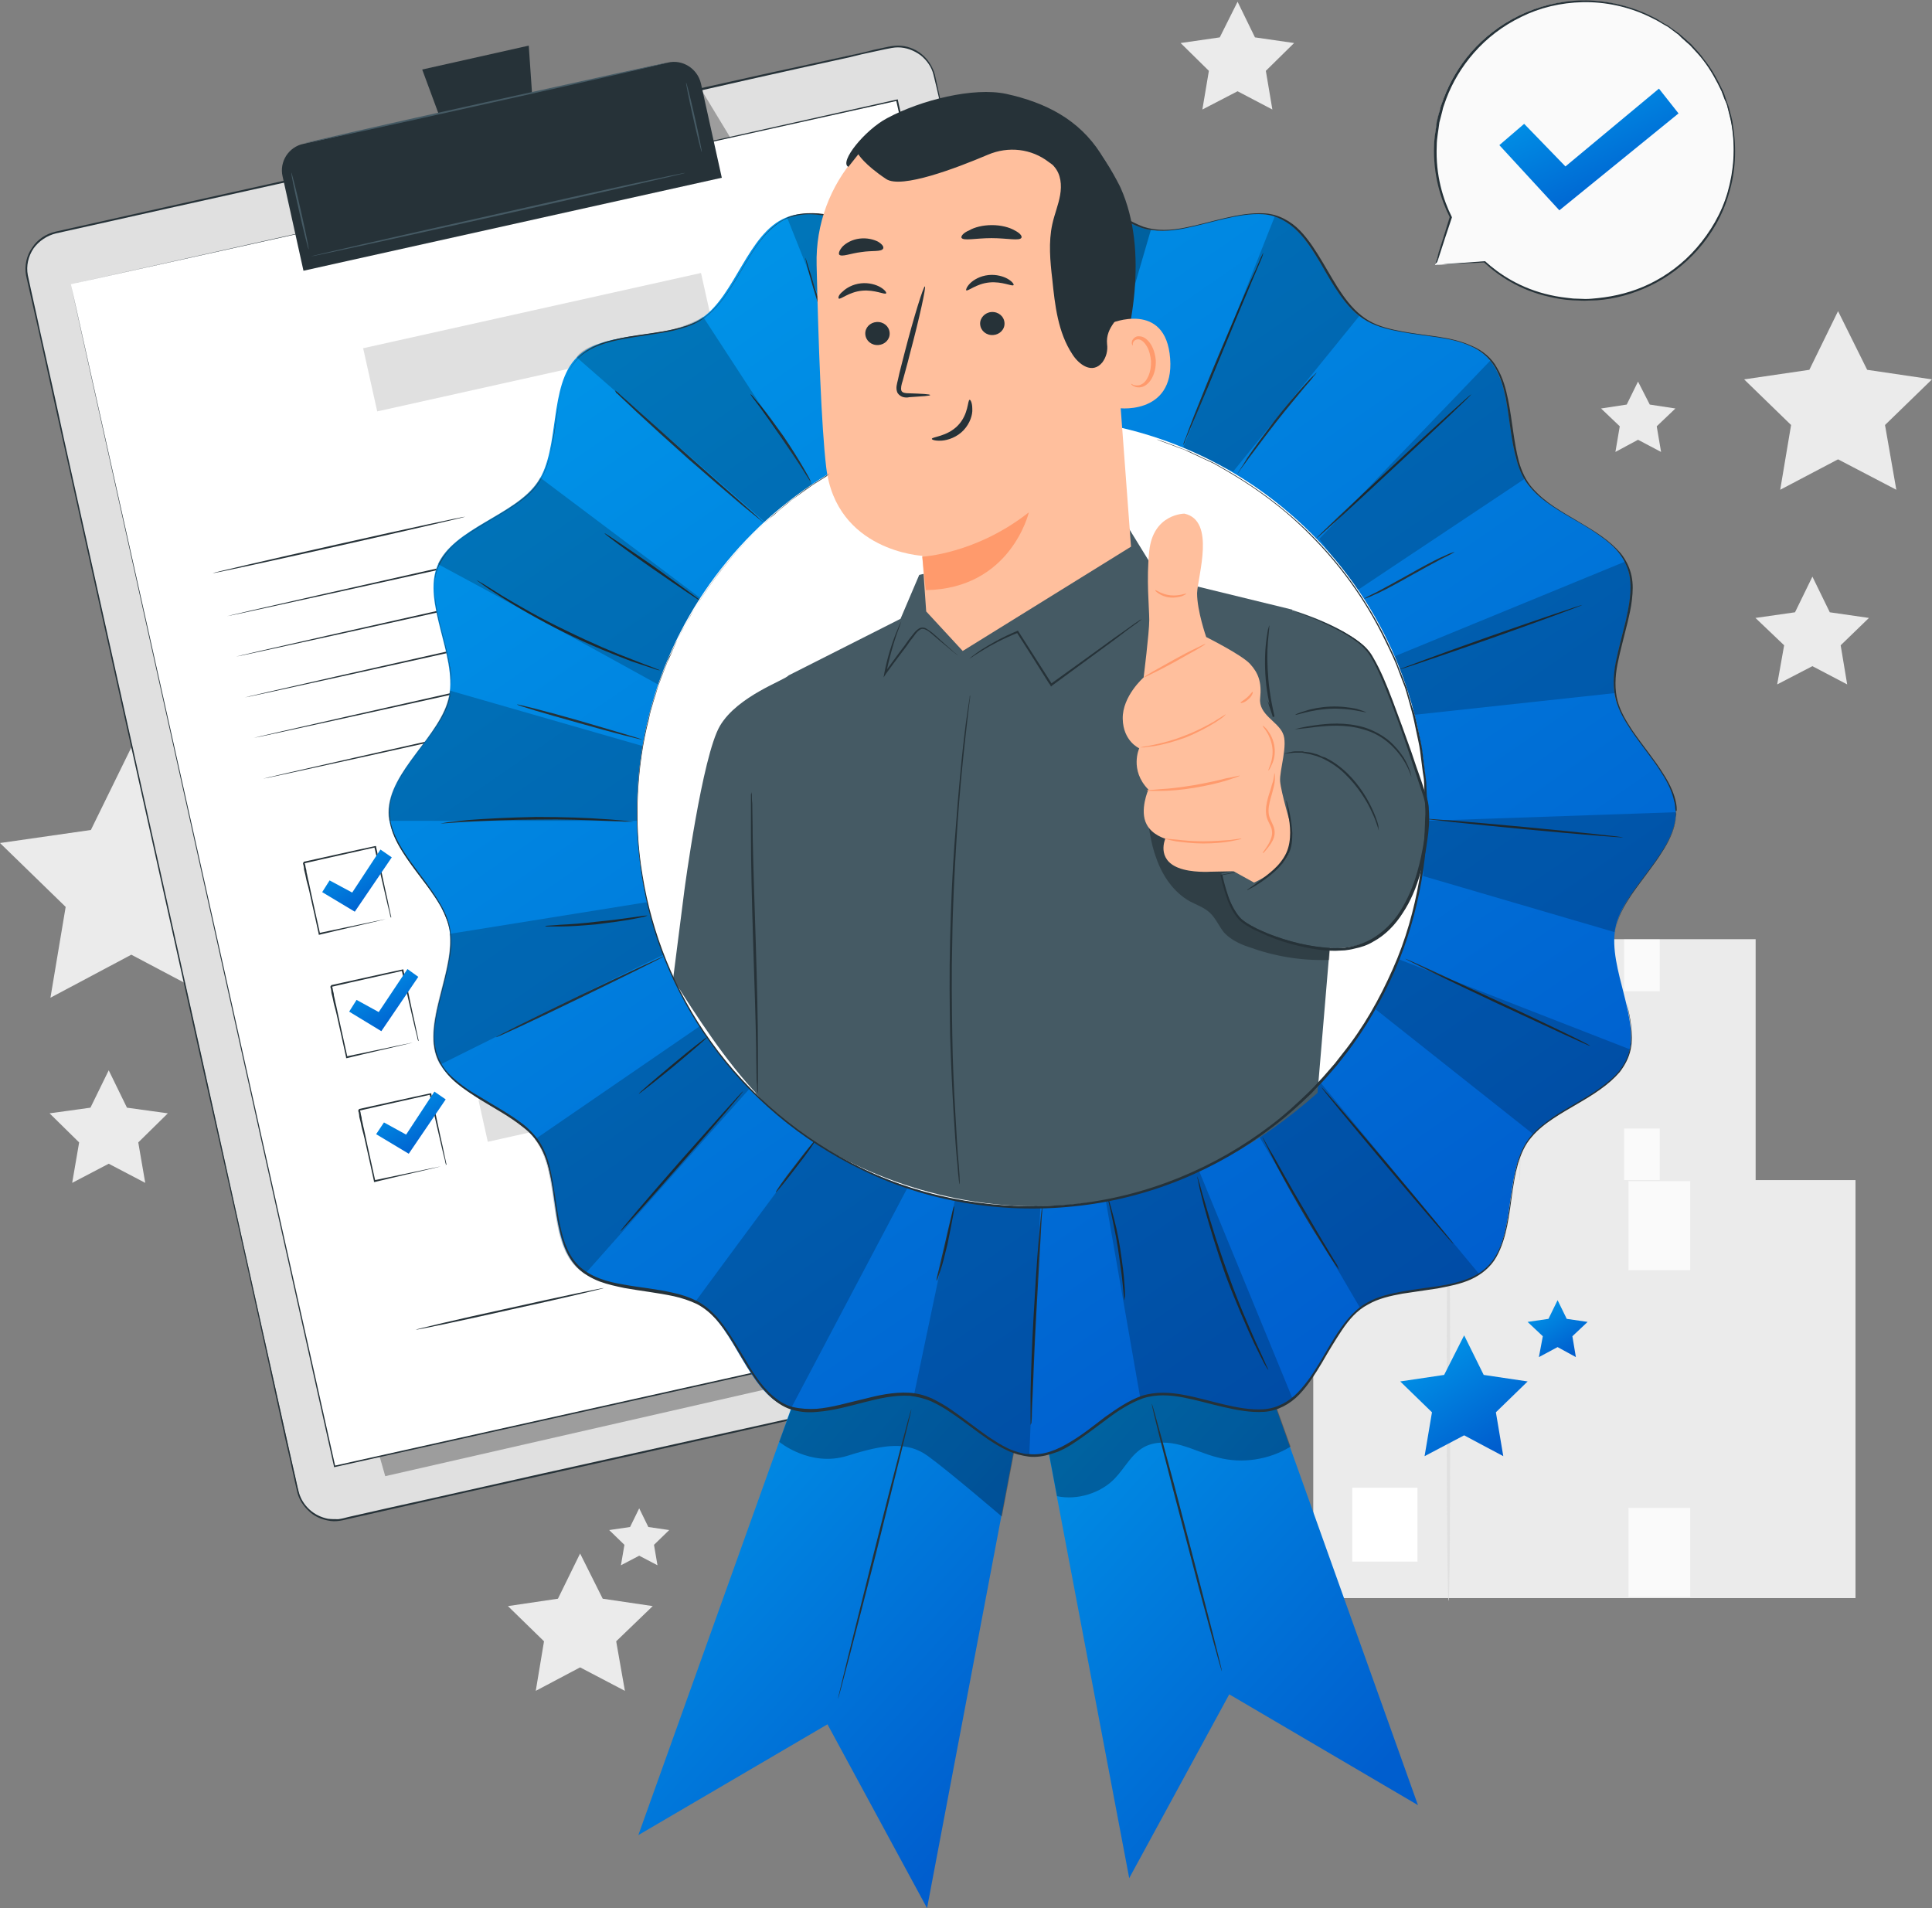 <svg width="81" height="80" viewBox="0 0 81 80" fill="none" xmlns="http://www.w3.org/2000/svg">
<rect x="0" y="0" width="81" height="80" fill="#808080" stroke="none"/>
<g clip-path="url(#clip0_1636_4407)">
<path d="M60.425 49.525H73.606V39.377H60.425V49.525Z" fill="#EBEBEB"/>
<path d="M61.367 48.626H62.953V46.84H61.367V48.626Z" fill="white"/>
<path d="M69.587 39.39H68.092V41.558H69.587V39.39Z" fill="#FAFAFA"/>
<path d="M69.587 47.315H68.092V49.483H69.587V47.315Z" fill="#FAFAFA"/>
<path d="M63.718 49.593C63.7 49.593 63.682 47.352 63.682 44.6C63.682 41.849 63.7 39.608 63.718 39.608C63.736 39.608 63.755 41.849 63.755 44.6C63.773 47.352 63.736 49.593 63.718 49.593Z" fill="#E0E0E0"/>
<path d="M55.059 67.003H77.793V49.477H55.059V67.003Z" fill="#EBEBEB"/>
<path d="M56.693 65.472H59.428V62.375H56.693V65.472Z" fill="white"/>
<path d="M70.864 49.52H68.275V53.254H70.864V49.52Z" fill="#FAFAFA"/>
<path d="M70.864 63.22H68.275V66.955H70.864V63.22Z" fill="#FAFAFA"/>
<path d="M60.727 67.119C60.691 67.119 60.654 63.256 60.654 58.519C60.654 53.764 60.691 49.92 60.727 49.92C60.764 49.92 60.8 53.764 60.8 58.519C60.8 63.275 60.782 67.119 60.727 67.119Z" fill="#E0E0E0"/>
<path d="M77.061 13.045L78.282 15.505L80.999 15.906L79.03 17.819L79.504 20.534L77.061 19.258L74.636 20.534L75.092 17.819L73.123 15.906L75.858 15.505L77.061 13.045Z" fill="#EBEBEB"/>
<path d="M4.558 44.874L5.323 46.441L7.037 46.678L5.797 47.898L6.089 49.593L4.558 48.791L3.026 49.593L3.318 47.898L2.078 46.678L3.792 46.441L4.558 44.874Z" fill="#EBEBEB"/>
<path d="M5.506 31.337L7.219 34.798L11.03 35.345L8.277 38.023L8.915 41.831L5.506 40.027L2.115 41.831L2.753 38.023L0 35.345L3.81 34.798L5.506 31.337Z" fill="#EBEBEB"/>
<path d="M75.986 24.177L76.715 25.671L78.356 25.908L77.171 27.055L77.444 28.695L75.986 27.93L74.509 28.695L74.801 27.055L73.598 25.908L75.257 25.671L75.986 24.177Z" fill="#EBEBEB"/>
<path d="M51.886 0.073L52.615 1.567L54.256 1.804L53.071 2.97L53.345 4.592L51.886 3.826L50.41 4.592L50.683 2.97L49.498 1.804L51.139 1.567L51.886 0.073Z" fill="#EBEBEB"/>
<path d="M68.675 15.997L69.167 16.962L70.243 17.126L69.459 17.873L69.641 18.948L68.675 18.438L67.727 18.948L67.909 17.873L67.125 17.126L68.201 16.962L68.675 15.997Z" fill="#EBEBEB"/>
<path d="M24.321 65.133L25.269 67.028L27.366 67.338L25.834 68.814L26.199 70.891L24.321 69.907L22.462 70.891L22.808 68.814L21.295 67.338L23.392 67.028L24.321 65.133Z" fill="#EBEBEB"/>
<path d="M26.799 63.239L27.182 64.022L28.057 64.15L27.419 64.769L27.565 65.626L26.799 65.225L26.033 65.626L26.179 64.769L25.541 64.15L26.416 64.022L26.799 63.239Z" fill="#EBEBEB"/>
<path d="M61.385 55.987L62.205 57.645L64.047 57.919L62.716 59.212L63.026 61.052L61.385 60.178L59.726 61.052L60.036 59.212L58.705 57.919L60.546 57.645L61.385 55.987Z" fill="url(#paint0_linear_1636_4407)"/>
<path d="M65.303 54.512L65.686 55.295L66.561 55.423L65.923 56.024L66.069 56.898L65.303 56.479L64.519 56.898L64.683 56.024L64.045 55.423L64.92 55.295L65.303 54.512Z" fill="url(#paint1_linear_1636_4407)"/>
<path d="M60.164 11.114L60.802 9.091C60.31 8.089 60.054 6.942 60.164 5.739C60.474 2.296 63.536 -0.255 66.982 0.055C70.446 0.364 72.98 3.425 72.67 6.869C72.36 10.312 69.297 12.863 65.852 12.553C64.412 12.425 63.227 11.897 62.242 10.986L60.164 11.114Z" fill="#FAFAFA"/>
<path d="M60.163 11.114C60.163 11.114 60.218 11.114 60.309 11.095C60.4 11.095 60.528 11.077 60.71 11.059C61.057 11.041 61.585 11.004 62.26 10.95C62.861 11.496 63.755 12.098 64.995 12.371C65.304 12.444 65.614 12.48 65.961 12.517C66.125 12.517 66.307 12.535 66.471 12.535C66.635 12.535 66.818 12.517 67 12.498C67.711 12.425 68.458 12.243 69.169 11.897C69.88 11.551 70.573 11.041 71.138 10.385C71.704 9.729 72.177 8.946 72.433 8.053C72.688 7.16 72.761 6.194 72.597 5.229C72.56 4.992 72.487 4.755 72.433 4.518C72.415 4.391 72.36 4.281 72.305 4.172C72.269 4.063 72.214 3.935 72.177 3.826C71.959 3.371 71.722 2.933 71.412 2.532C71.266 2.332 71.084 2.15 70.919 1.968C70.847 1.877 70.737 1.804 70.646 1.713C70.555 1.64 70.464 1.549 70.373 1.458L70.081 1.239L69.935 1.13L69.771 1.038L69.461 0.856C69.352 0.802 69.242 0.747 69.133 0.692C68.258 0.273 67.292 0.073 66.362 0.091C65.432 0.109 64.539 0.328 63.773 0.711C62.989 1.093 62.333 1.603 61.804 2.205C61.275 2.806 60.892 3.462 60.637 4.136C60.601 4.227 60.583 4.3 60.546 4.391C60.51 4.482 60.491 4.555 60.473 4.646C60.437 4.81 60.382 4.974 60.346 5.138C60.309 5.466 60.236 5.794 60.236 6.103C60.181 7.361 60.51 8.381 60.874 9.11C60.656 9.765 60.491 10.257 60.382 10.604C60.327 10.768 60.291 10.895 60.254 10.986C60.163 11.077 60.163 11.114 60.163 11.114C60.163 11.114 60.181 11.077 60.2 10.986C60.236 10.895 60.273 10.768 60.309 10.604C60.419 10.257 60.583 9.747 60.783 9.091V9.11C60.419 8.381 60.072 7.342 60.127 6.085C60.127 5.775 60.2 5.448 60.236 5.12C60.273 4.956 60.309 4.792 60.364 4.628C60.382 4.537 60.4 4.464 60.437 4.373C60.473 4.281 60.491 4.209 60.528 4.118C60.783 3.443 61.166 2.769 61.695 2.168C62.223 1.567 62.898 1.038 63.682 0.656C64.466 0.273 65.377 0.036 66.307 0.018C67.237 9.45292e-06 68.221 0.2 69.115 0.619C69.224 0.674 69.333 0.729 69.443 0.783L69.771 0.984L69.935 1.075L70.081 1.184L70.391 1.403C70.482 1.476 70.573 1.567 70.683 1.658C70.774 1.749 70.883 1.822 70.956 1.913C71.12 2.095 71.302 2.277 71.448 2.496C71.776 2.897 72.013 3.352 72.232 3.808C72.287 3.917 72.323 4.045 72.36 4.154C72.396 4.281 72.451 4.391 72.487 4.518C72.542 4.755 72.633 4.992 72.651 5.247C72.816 6.231 72.761 7.215 72.487 8.107C72.232 9.018 71.758 9.82 71.175 10.476C70.591 11.132 69.899 11.642 69.169 11.988C68.44 12.334 67.693 12.535 66.963 12.589C66.781 12.589 66.599 12.608 66.435 12.608C66.252 12.608 66.088 12.589 65.924 12.589C65.578 12.571 65.268 12.517 64.958 12.444C63.718 12.17 62.807 11.551 62.223 11.004H62.242C61.567 11.041 61.038 11.059 60.674 11.077C60.51 11.077 60.364 11.095 60.273 11.095C60.2 11.114 60.163 11.114 60.163 11.114Z" fill="#263238"/>
<path d="M62.861 6.085L63.901 5.192L65.632 6.978L69.552 3.716L70.373 4.755L65.377 8.818L62.861 6.085Z" fill="url(#paint2_linear_1636_4407)"/>
<path d="M49.332 55.914L14.383 63.694C13.526 63.876 12.688 63.348 12.505 62.51L1.147 11.624C0.965 10.767 1.494 9.929 2.332 9.747L37.299 1.968C38.156 1.785 38.995 2.314 39.177 3.152L50.517 54.02C50.717 54.876 50.188 55.714 49.332 55.914Z" fill="#E0E0E0"/>
<path d="M49.332 55.914C49.332 55.914 49.368 55.896 49.441 55.878C49.514 55.86 49.624 55.805 49.769 55.732C49.897 55.659 50.061 55.532 50.207 55.35C50.353 55.167 50.48 54.912 50.535 54.621C50.553 54.475 50.553 54.311 50.535 54.129C50.499 53.965 50.462 53.783 50.426 53.601C50.335 53.236 50.243 52.817 50.152 52.38C49.952 51.505 49.733 50.485 49.478 49.337C48.457 44.746 46.962 38.114 45.139 29.916C44.227 25.817 43.224 21.316 42.149 16.507C41.602 14.102 41.055 11.606 40.472 9.037C40.18 7.761 39.888 6.45 39.597 5.138C39.451 4.482 39.305 3.808 39.141 3.152C39.068 2.824 38.867 2.533 38.594 2.314C38.32 2.114 37.992 1.986 37.646 1.986C37.482 1.986 37.318 2.022 37.135 2.059C36.971 2.095 36.789 2.132 36.625 2.168C36.279 2.241 35.95 2.314 35.604 2.405C34.911 2.551 34.218 2.715 33.526 2.86C32.14 3.17 30.736 3.48 29.314 3.808C26.47 4.446 23.572 5.083 20.618 5.739C14.73 7.033 8.622 8.381 2.351 9.784C1.968 9.875 1.622 10.112 1.403 10.421C1.184 10.749 1.093 11.15 1.166 11.533C1.33 12.316 1.512 13.081 1.676 13.865C2.023 15.413 2.369 16.944 2.697 18.474C3.372 21.517 4.046 24.523 4.703 27.474C6.015 33.377 7.291 39.062 8.495 44.491C9.698 49.92 10.846 55.058 11.922 59.886C12.05 60.487 12.195 61.089 12.323 61.672C12.396 61.963 12.451 62.273 12.524 62.546C12.597 62.838 12.761 63.093 12.979 63.293C13.198 63.494 13.472 63.621 13.745 63.676C13.891 63.694 14.037 63.694 14.183 63.694C14.329 63.676 14.474 63.639 14.602 63.603C15.167 63.475 15.732 63.348 16.297 63.22C18.54 62.728 20.691 62.236 22.733 61.781C30.937 59.959 37.573 58.483 42.167 57.463C44.464 56.953 46.251 56.552 47.454 56.297C48.056 56.169 48.511 56.06 48.821 55.987C49.186 55.933 49.332 55.914 49.332 55.914C49.332 55.914 49.168 55.951 48.858 56.024C48.548 56.097 48.092 56.206 47.491 56.334C46.287 56.607 44.501 57.008 42.204 57.518C37.609 58.538 30.973 60.032 22.769 61.854C20.709 62.309 18.576 62.783 16.334 63.293C15.769 63.421 15.204 63.548 14.639 63.676C14.493 63.712 14.347 63.749 14.201 63.767C14.055 63.785 13.909 63.785 13.745 63.749C13.453 63.694 13.162 63.566 12.943 63.348C12.724 63.147 12.542 62.874 12.469 62.583C12.396 62.291 12.341 62 12.268 61.69C12.141 61.089 11.995 60.506 11.867 59.904C10.81 55.076 9.661 49.92 8.44 44.509C7.237 39.08 5.961 33.396 4.648 27.493C3.992 24.541 3.317 21.535 2.643 18.492C2.296 16.962 1.968 15.432 1.622 13.883C1.439 13.1 1.275 12.334 1.093 11.551C1.02 11.15 1.111 10.713 1.348 10.385C1.567 10.039 1.931 9.802 2.333 9.711C8.586 8.308 14.711 6.96 20.6 5.648C23.553 4.992 26.452 4.354 29.296 3.717C30.718 3.407 32.122 3.079 33.508 2.788C34.2 2.642 34.893 2.478 35.586 2.332C35.932 2.259 36.279 2.186 36.607 2.095C36.771 2.059 36.953 2.022 37.117 1.986C37.281 1.95 37.464 1.913 37.646 1.913C38.011 1.913 38.357 2.041 38.63 2.259C38.904 2.478 39.104 2.788 39.196 3.134C39.341 3.808 39.487 4.464 39.651 5.12C39.943 6.431 40.235 7.743 40.526 9.037C41.092 11.606 41.657 14.102 42.185 16.507C43.261 21.335 44.264 25.817 45.175 29.916C46.998 38.114 48.475 44.746 49.496 49.337C49.751 50.485 49.97 51.505 50.17 52.38C50.262 52.817 50.353 53.236 50.444 53.601C50.48 53.783 50.535 53.965 50.553 54.129C50.572 54.293 50.59 54.475 50.553 54.621C50.499 54.931 50.371 55.186 50.225 55.368C50.079 55.55 49.915 55.678 49.769 55.751C49.624 55.823 49.514 55.86 49.441 55.896C49.368 55.896 49.332 55.914 49.332 55.914Z" fill="#263238"/>
<g opacity="0.3">
<path d="M16.151 61.891L48.001 54.621L46.998 48.372L45.193 44.874L14.711 56.844L16.151 61.891Z" fill="black"/>
</g>
<g opacity="0.3">
<path d="M29.441 3.826L30.645 5.812L30.882 6.869L30.061 7.051L29.441 3.826Z" fill="black"/>
</g>
<path d="M2.971 11.916L14.019 61.472L48.657 53.765L46.688 44.892L37.609 4.209L2.971 11.916Z" fill="white"/>
<path d="M2.971 11.915C3.226 11.861 16.553 8.873 37.609 4.172H37.646V4.209C40.727 17.982 44.555 35.163 48.712 53.765V53.801H48.676C36.297 56.552 24.538 59.176 14.037 61.508H14V61.471C7.474 32.212 3.025 12.225 2.971 11.915C3.044 12.225 7.51 32.212 14.055 61.471L14.019 61.453C24.52 59.121 36.279 56.498 48.657 53.728L48.621 53.765C44.483 35.163 40.654 17.982 37.573 4.209L37.609 4.227C16.553 8.909 3.208 11.861 2.971 11.915Z" fill="#263238"/>
<path d="M30.262 7.452L12.723 11.351L11.848 7.397C11.703 6.778 12.104 6.158 12.723 6.031L28.001 2.624C28.621 2.478 29.241 2.879 29.387 3.498L30.262 7.452Z" fill="#263238"/>
<path d="M22.168 1.913L17.701 2.915L19.069 6.614L22.441 5.867L22.168 1.913Z" fill="#263238"/>
<path d="M28.002 2.624C28.002 2.642 24.592 3.425 20.381 4.355C16.17 5.302 12.742 6.031 12.742 6.013C12.742 5.994 16.151 5.211 20.381 4.282C24.574 3.353 28.002 2.606 28.002 2.624Z" fill="#455A64"/>
<path d="M12.942 10.458C12.924 10.458 12.741 9.747 12.541 8.854C12.34 7.962 12.194 7.251 12.213 7.233C12.231 7.233 12.413 7.943 12.614 8.836C12.814 9.729 12.96 10.44 12.942 10.458Z" fill="#455A64"/>
<path d="M29.422 6.377C29.404 6.377 29.239 5.739 29.057 4.919C28.875 4.118 28.747 3.462 28.765 3.462C28.784 3.462 28.948 4.1 29.13 4.919C29.312 5.721 29.44 6.377 29.422 6.377Z" fill="#455A64"/>
<path d="M28.73 7.251C28.73 7.269 25.23 8.071 20.891 9.037C16.552 10.002 13.051 10.768 13.033 10.749C13.033 10.731 16.534 9.929 20.872 8.964C25.212 7.98 28.73 7.215 28.73 7.251Z" fill="#455A64"/>
<path d="M19.506 21.663C19.506 21.681 17.154 22.227 14.219 22.883C11.302 23.539 8.932 24.049 8.914 24.031C8.914 24.013 11.266 23.466 14.201 22.81C17.118 22.154 19.488 21.644 19.506 21.663Z" fill="#263238"/>
<path d="M37.136 19.677C37.136 19.695 30.955 21.098 23.335 22.792C15.714 24.487 9.516 25.853 9.516 25.835C9.516 25.817 15.696 24.414 23.316 22.72C30.937 21.007 37.136 19.659 37.136 19.677Z" fill="#263238"/>
<path d="M37.518 21.371C37.518 21.39 31.338 22.792 23.718 24.487C16.097 26.181 9.898 27.547 9.898 27.529C9.898 27.511 16.079 26.108 23.699 24.414C31.32 22.72 37.5 21.353 37.518 21.371Z" fill="#263238"/>
<path d="M37.882 23.084C37.882 23.102 31.701 24.505 24.081 26.199C16.46 27.893 10.262 29.26 10.262 29.242C10.262 29.224 16.442 27.821 24.062 26.126C31.701 24.414 37.882 23.066 37.882 23.084Z" fill="#263238"/>
<path d="M38.266 24.778C38.266 24.796 32.086 26.199 24.465 27.893C16.845 29.588 10.646 30.954 10.646 30.936C10.646 30.918 16.827 29.515 24.447 27.821C32.086 26.126 38.266 24.76 38.266 24.778Z" fill="#263238"/>
<path d="M38.649 26.49C38.649 26.509 32.469 27.912 24.848 29.606C17.228 31.3 11.029 32.667 11.029 32.648C11.029 32.63 17.21 31.227 24.83 29.533C32.451 27.82 38.649 26.472 38.649 26.49Z" fill="#263238"/>
<path d="M16.387 38.479C16.387 38.479 16.387 38.461 16.369 38.424C16.351 38.388 16.351 38.333 16.333 38.26C16.296 38.114 16.242 37.914 16.187 37.659C16.059 37.131 15.895 36.384 15.695 35.509L15.731 35.527C14.856 35.728 13.835 35.946 12.741 36.201C12.741 36.22 12.796 36.11 12.778 36.165V36.183V36.201L12.796 36.256L12.814 36.365C12.832 36.438 12.851 36.493 12.851 36.566C12.887 36.693 12.905 36.839 12.942 36.967C12.997 37.222 13.051 37.495 13.106 37.732C13.215 38.242 13.325 38.716 13.416 39.135L13.379 39.117C14.273 38.934 15.02 38.77 15.549 38.661C15.804 38.606 16.005 38.57 16.169 38.533C16.023 38.57 15.822 38.625 15.567 38.679C15.039 38.807 14.291 38.971 13.398 39.189H13.361V39.153C13.27 38.716 13.161 38.242 13.051 37.75C12.997 37.495 12.942 37.24 12.869 36.985C12.832 36.857 12.814 36.712 12.778 36.584C12.76 36.511 12.741 36.456 12.741 36.384L12.723 36.274L12.705 36.22V36.201V36.183C12.687 36.22 12.741 36.129 12.741 36.129C13.835 35.892 14.856 35.655 15.731 35.473H15.768V35.509C15.968 36.402 16.114 37.149 16.242 37.695C16.296 37.95 16.333 38.151 16.369 38.297C16.387 38.37 16.387 38.406 16.406 38.461C16.387 38.461 16.387 38.479 16.387 38.479Z" fill="#263238"/>
<path d="M38.602 31.117L17.746 35.761L18.135 37.504L38.991 32.86L38.602 31.117Z" fill="#E0E0E0"/>
<path d="M17.536 43.653C17.536 43.653 17.536 43.635 17.518 43.599C17.5 43.562 17.5 43.507 17.481 43.434C17.445 43.289 17.39 43.088 17.335 42.833C17.208 42.305 17.044 41.558 16.843 40.683L16.88 40.702C16.005 40.902 14.984 41.121 13.89 41.376C13.89 41.394 13.944 41.285 13.926 41.339V41.358V41.376L13.944 41.43L13.963 41.54C13.981 41.613 13.999 41.667 13.999 41.74C14.036 41.868 14.054 42.013 14.09 42.141C14.145 42.396 14.2 42.669 14.254 42.906C14.364 43.416 14.473 43.89 14.564 44.309L14.528 44.291C15.421 44.109 16.169 43.945 16.697 43.835C16.953 43.781 17.153 43.744 17.317 43.708C17.171 43.744 16.971 43.799 16.716 43.853C16.187 43.981 15.439 44.145 14.546 44.364H14.51V44.327C14.418 43.89 14.309 43.416 14.2 42.924C14.145 42.669 14.09 42.414 14.017 42.159C13.981 42.032 13.963 41.886 13.926 41.758C13.908 41.685 13.89 41.631 13.89 41.558L13.872 41.449L13.853 41.394V41.376V41.358C13.835 41.394 13.89 41.303 13.89 41.303C14.984 41.066 16.005 40.829 16.88 40.647H16.916V40.683C17.117 41.576 17.262 42.323 17.39 42.87C17.445 43.125 17.481 43.325 17.518 43.471C17.536 43.544 17.536 43.58 17.554 43.635C17.536 43.635 17.536 43.653 17.536 43.653Z" fill="#263238"/>
<path d="M39.768 36.289L18.912 40.934L19.301 42.676L40.157 38.032L39.768 36.289Z" fill="#E0E0E0"/>
<path d="M18.704 48.846C18.704 48.846 18.704 48.827 18.686 48.791C18.668 48.754 18.668 48.7 18.649 48.627C18.613 48.481 18.558 48.281 18.503 48.026C18.376 47.497 18.212 46.75 18.011 45.876L18.048 45.894C17.172 46.094 16.152 46.313 15.058 46.568C15.058 46.586 15.113 46.477 15.094 46.532V46.55V46.568L15.113 46.623L15.131 46.732C15.149 46.805 15.167 46.86 15.167 46.932C15.204 47.06 15.222 47.206 15.258 47.333C15.313 47.588 15.368 47.862 15.422 48.099C15.532 48.609 15.641 49.082 15.732 49.501L15.696 49.483C16.589 49.301 17.337 49.137 17.865 49.028C18.121 48.973 18.321 48.937 18.485 48.9C18.558 48.882 18.613 48.882 18.649 48.864C18.668 48.846 18.704 48.846 18.704 48.846C18.704 48.846 18.686 48.846 18.649 48.864C18.613 48.882 18.558 48.882 18.485 48.9C18.339 48.937 18.139 48.991 17.884 49.046C17.355 49.173 16.607 49.337 15.714 49.556H15.678V49.52C15.586 49.082 15.477 48.609 15.368 48.117C15.313 47.862 15.258 47.607 15.185 47.352C15.149 47.224 15.131 47.078 15.094 46.951C15.076 46.878 15.058 46.823 15.058 46.75L15.04 46.641L15.021 46.586V46.568V46.55C15.003 46.586 15.058 46.495 15.058 46.495C16.152 46.258 17.172 46.022 18.048 45.839H18.084V45.876C18.285 46.769 18.43 47.516 18.558 48.062C18.613 48.317 18.649 48.518 18.686 48.663C18.704 48.736 18.704 48.773 18.722 48.827C18.704 48.827 18.704 48.846 18.704 48.846Z" fill="#263238"/>
<path d="M40.919 41.484L20.062 46.128L20.451 47.871L41.307 43.227L40.919 41.484Z" fill="#E0E0E0"/>
<path d="M13.508 37.404L13.818 36.912L14.766 37.422L15.951 35.618L16.425 35.946L14.875 38.224L13.508 37.404Z" fill="url(#paint3_linear_1636_4407)"/>
<path d="M14.639 42.414L14.949 41.922L15.878 42.432L17.082 40.628L17.537 40.956L15.988 43.234L14.639 42.414Z" fill="url(#paint4_linear_1636_4407)"/>
<path d="M15.77 47.552L16.098 47.06L17.027 47.57L18.212 45.767L18.686 46.094L17.137 48.372L15.77 47.552Z" fill="url(#paint5_linear_1636_4407)"/>
<path d="M25.322 54.002C25.322 54.02 23.572 54.439 21.384 54.913C19.214 55.404 17.446 55.769 17.428 55.751C17.428 55.732 19.178 55.313 21.366 54.84C23.553 54.348 25.322 53.983 25.322 54.002Z" fill="#263238"/>
<path d="M29.26 53.054C29.26 53.072 28.622 53.236 27.82 53.418C27.018 53.6 26.361 53.728 26.361 53.71C26.361 53.692 26.999 53.528 27.802 53.346C28.585 53.163 29.242 53.036 29.26 53.054Z" fill="#263238"/>
<path d="M42.258 48.973C42.258 48.991 40.672 49.355 38.721 49.793C36.77 50.23 35.166 50.558 35.166 50.54C35.166 50.522 36.752 50.157 38.703 49.72C40.654 49.283 42.258 48.955 42.258 48.973Z" fill="#263238"/>
<path d="M40.563 53.765C40.563 53.765 40.581 53.71 40.599 53.619C40.618 53.528 40.618 53.382 40.581 53.2C40.527 53.018 40.435 52.817 40.326 52.581C40.217 52.344 40.071 52.052 40.071 51.706C40.071 51.36 40.217 50.995 40.527 50.722C40.837 50.449 41.31 50.358 41.73 50.504C41.949 50.576 42.149 50.704 42.313 50.886C42.386 50.977 42.441 51.105 42.459 51.232C42.477 51.36 42.368 51.506 42.24 51.542C42.113 51.597 42.003 51.597 41.876 51.633C41.748 51.651 41.639 51.688 41.511 51.706C41.274 51.761 41.019 51.797 40.764 51.834C40.253 51.906 39.743 51.906 39.269 51.834C39.032 51.815 38.795 51.797 38.612 51.943C38.43 52.07 38.357 52.289 38.211 52.471C38.138 52.562 38.065 52.653 37.956 52.69C37.847 52.745 37.719 52.745 37.628 52.708C37.409 52.635 37.263 52.489 37.099 52.398C37.008 52.344 36.935 52.307 36.844 52.307C36.753 52.307 36.662 52.325 36.607 52.362C36.461 52.453 36.388 52.635 36.297 52.763C36.115 53.054 35.787 53.2 35.531 53.2C35.258 53.218 35.039 53.091 34.893 52.981C34.747 52.854 34.675 52.726 34.638 52.635C34.602 52.544 34.602 52.489 34.602 52.489C34.602 52.489 34.62 52.544 34.656 52.635C34.693 52.726 34.766 52.854 34.911 52.963C35.057 53.072 35.258 53.182 35.531 53.163C35.787 53.145 36.078 53.018 36.261 52.726C36.352 52.599 36.425 52.416 36.589 52.307C36.662 52.253 36.771 52.216 36.88 52.234C36.99 52.253 37.081 52.289 37.154 52.344C37.336 52.435 37.482 52.581 37.683 52.635C37.774 52.672 37.883 52.672 37.974 52.617C38.065 52.581 38.138 52.508 38.193 52.416C38.321 52.234 38.412 52.016 38.594 51.87C38.685 51.797 38.813 51.761 38.941 51.742C39.068 51.724 39.178 51.742 39.305 51.742C39.779 51.815 40.271 51.797 40.782 51.724C41.037 51.688 41.274 51.651 41.529 51.597C41.657 51.578 41.766 51.542 41.894 51.524C42.003 51.487 42.131 51.487 42.24 51.433C42.35 51.396 42.423 51.305 42.404 51.196C42.404 51.087 42.35 50.977 42.277 50.904C42.131 50.74 41.93 50.613 41.73 50.54C41.329 50.412 40.873 50.485 40.581 50.74C40.29 50.995 40.144 51.342 40.126 51.669C40.126 51.998 40.253 52.271 40.362 52.526C40.472 52.763 40.563 52.981 40.599 53.163C40.636 53.346 40.636 53.492 40.599 53.601C40.581 53.71 40.563 53.765 40.563 53.765Z" fill="#263238"/>
<path d="M44.336 51.433C44.336 51.433 44.3 51.451 44.245 51.469C44.172 51.487 44.081 51.505 43.972 51.542C43.716 51.597 43.37 51.688 42.951 51.779C42.094 51.979 40.909 52.252 39.596 52.58C38.302 52.908 37.117 53.236 36.26 53.455C35.841 53.564 35.494 53.655 35.257 53.728C35.148 53.765 35.057 53.783 34.984 53.801C34.929 53.819 34.893 53.819 34.893 53.819C34.893 53.819 34.929 53.801 34.984 53.783C35.057 53.765 35.148 53.728 35.257 53.692C35.494 53.619 35.841 53.51 36.26 53.4C37.099 53.145 38.283 52.836 39.578 52.489C40.891 52.161 42.076 51.888 42.932 51.706C43.37 51.615 43.716 51.542 43.953 51.487C44.063 51.469 44.154 51.451 44.227 51.433C44.3 51.433 44.336 51.433 44.336 51.433Z" fill="#263238"/>
<path d="M29.39 11.445L15.225 14.6L15.815 17.249L29.98 14.095L29.39 11.445Z" fill="#E0E0E0"/>
<path d="M42.768 54.603L47.343 78.744L51.537 71.037L59.449 75.683L51.044 52.162L42.768 54.603Z" fill="url(#paint6_linear_1636_4407)"/>
<g opacity="0.3">
<path d="M44.317 62.729C45.156 62.911 46.158 62.602 46.742 61.982C47.161 61.545 47.435 60.962 47.963 60.671C48.437 60.416 49.021 60.452 49.531 60.598C50.042 60.743 50.534 60.98 51.063 61.108C52.084 61.381 53.214 61.199 54.107 60.652L52.794 56.99L46.669 56.225L43.752 59.723L44.317 62.729Z" fill="black"/>
</g>
<path d="M51.226 70.072C51.208 70.072 50.515 67.576 49.713 64.478C48.892 61.381 48.254 58.867 48.291 58.849C48.309 58.849 49.002 61.345 49.804 64.46C50.606 67.539 51.262 70.072 51.226 70.072Z" fill="#263238"/>
<path d="M43.443 55.86L38.867 80.001L34.692 72.294L26.762 76.94L35.184 53.419L43.443 55.86Z" fill="url(#paint7_linear_1636_4407)"/>
<g opacity="0.3">
<path d="M32.67 60.452C32.67 60.452 33.964 61.527 35.532 61.035C37.082 60.543 38.048 60.433 38.887 61.035C39.725 61.636 42.004 63.585 42.004 63.585L42.533 60.798L39.488 56.607L36.298 57.245L34.019 57.464L33.18 59.067L32.67 60.452Z" fill="black"/>
</g>
<path d="M70.26 34.052C70.26 35.782 68.036 37.276 67.726 38.916C67.398 40.611 68.857 42.833 68.219 44.382C67.562 45.967 64.937 46.495 64.007 47.898C63.059 49.319 63.57 51.943 62.366 53.127C61.163 54.33 58.538 53.819 57.134 54.767C55.73 55.714 55.202 58.319 53.616 58.975C52.066 59.613 49.842 58.156 48.146 58.483C46.505 58.811 45.011 61.016 43.279 61.016C41.547 61.016 40.052 58.793 38.411 58.483C36.715 58.156 34.491 59.613 32.942 58.975C31.356 58.319 30.827 55.696 29.423 54.767C28.001 53.819 25.376 54.33 24.191 53.127C22.988 51.925 23.498 49.301 22.55 47.898C21.602 46.495 18.995 45.967 18.339 44.382C17.701 42.833 19.159 40.611 18.831 38.916C18.503 37.276 16.297 35.782 16.297 34.052C16.297 32.321 18.521 30.827 18.831 29.187C19.159 27.493 17.701 25.27 18.339 23.721C18.995 22.136 21.62 21.608 22.55 20.205C23.498 18.784 22.988 16.16 24.191 14.976C25.394 13.774 28.019 14.284 29.423 13.336C30.827 12.389 31.356 9.784 32.942 9.128C34.491 8.49 36.715 9.948 38.411 9.62C40.052 9.292 41.547 7.087 43.279 7.087C45.011 7.087 46.487 9.292 48.128 9.62C49.824 9.948 52.048 8.49 53.597 9.128C55.183 9.784 55.712 12.407 57.116 13.336C58.538 14.284 61.163 13.774 62.348 14.976C63.551 16.179 63.041 18.802 63.989 20.205C64.937 21.608 67.544 22.136 68.2 23.721C68.838 25.27 67.38 27.493 67.708 29.187C68.055 30.827 70.26 32.321 70.26 34.052Z" fill="url(#paint8_linear_1636_4407)"/>
<path d="M36.954 18.93C36.954 18.93 36.936 18.912 36.899 18.857C36.863 18.802 36.827 18.73 36.772 18.638C36.662 18.438 36.517 18.165 36.334 17.8C35.988 17.09 35.532 16.106 35.094 14.976C34.657 13.847 34.311 12.808 34.092 12.061C33.982 11.679 33.891 11.369 33.837 11.15C33.818 11.059 33.8 10.968 33.782 10.895C33.764 10.841 33.764 10.804 33.764 10.804C33.764 10.804 33.782 10.841 33.8 10.895C33.818 10.968 33.855 11.041 33.873 11.132C33.946 11.351 34.037 11.661 34.147 12.025C34.383 12.772 34.73 13.81 35.167 14.94C35.605 16.07 36.042 17.053 36.389 17.764C36.553 18.11 36.699 18.402 36.79 18.602C36.827 18.693 36.863 18.766 36.899 18.839C36.936 18.893 36.954 18.93 36.954 18.93Z" fill="#263238"/>
<path d="M39.361 18.019C39.361 18.019 39.324 17.946 39.288 17.819C39.251 17.691 39.197 17.491 39.142 17.254C39.014 16.78 38.868 16.124 38.741 15.396C38.613 14.667 38.504 13.993 38.449 13.501C38.413 13.264 38.395 13.064 38.395 12.918C38.376 12.79 38.376 12.699 38.395 12.699C38.395 12.699 38.413 12.772 38.431 12.9C38.449 13.045 38.486 13.246 38.522 13.464C38.595 13.938 38.705 14.612 38.832 15.341C38.96 16.07 39.105 16.726 39.215 17.199C39.27 17.418 39.306 17.618 39.343 17.764C39.343 17.946 39.361 18.019 39.361 18.019Z" fill="#263238"/>
<path d="M43.588 17.6C43.57 17.6 43.497 15.559 43.442 13.027C43.388 10.513 43.37 8.454 43.388 8.454C43.406 8.454 43.479 10.495 43.533 13.027C43.588 15.559 43.625 17.6 43.588 17.6Z" fill="#263238"/>
<path d="M47.854 13.392C47.872 13.392 47.58 14.43 47.197 15.669C46.815 16.926 46.468 17.928 46.45 17.928C46.432 17.928 46.724 16.89 47.106 15.651C47.489 14.394 47.836 13.392 47.854 13.392Z" fill="#263238"/>
<path d="M49.605 18.675C49.605 18.675 49.605 18.639 49.624 18.584C49.642 18.511 49.678 18.438 49.715 18.347C49.788 18.147 49.897 17.837 50.043 17.473C50.335 16.744 50.736 15.724 51.21 14.612C51.684 13.501 52.103 12.499 52.431 11.77C52.595 11.424 52.723 11.132 52.814 10.914C52.851 10.823 52.887 10.75 52.923 10.677C52.942 10.622 52.96 10.604 52.96 10.604C52.96 10.604 52.96 10.64 52.942 10.695C52.923 10.768 52.887 10.841 52.851 10.932C52.759 11.151 52.632 11.442 52.486 11.788C52.176 12.535 51.757 13.519 51.301 14.63C50.845 15.742 50.426 16.744 50.116 17.473C49.97 17.819 49.843 18.11 49.751 18.329C49.715 18.42 49.678 18.493 49.66 18.566C49.605 18.657 49.605 18.675 49.605 18.675Z" fill="#263238"/>
<path d="M51.885 19.859C51.885 19.859 51.921 19.786 51.994 19.677C52.067 19.568 52.176 19.404 52.304 19.185C52.578 18.784 52.979 18.238 53.434 17.637C53.89 17.054 54.328 16.543 54.656 16.179C54.82 15.997 54.948 15.851 55.057 15.76C55.148 15.669 55.203 15.614 55.203 15.614C55.203 15.614 55.166 15.687 55.075 15.778C54.984 15.906 54.856 16.052 54.711 16.215C54.401 16.598 53.963 17.108 53.507 17.691C53.051 18.274 52.651 18.821 52.359 19.203C52.231 19.386 52.103 19.55 52.012 19.677C51.921 19.805 51.885 19.878 51.885 19.859Z" fill="#263238"/>
<path d="M55.184 22.574C55.166 22.556 56.606 21.189 58.411 19.513C60.215 17.837 61.674 16.507 61.692 16.525C61.71 16.543 60.27 17.91 58.465 19.586C56.679 21.262 55.202 22.592 55.184 22.574Z" fill="#263238"/>
<path d="M60.981 23.139C60.981 23.157 60.781 23.266 60.435 23.43C60.088 23.612 59.632 23.867 59.104 24.159C58.593 24.45 58.119 24.706 57.773 24.869C57.59 24.942 57.463 25.015 57.353 25.052C57.244 25.088 57.19 25.106 57.19 25.106C57.19 25.088 57.39 24.979 57.736 24.815C58.083 24.633 58.538 24.378 59.067 24.086C59.578 23.795 60.052 23.54 60.398 23.375C60.58 23.303 60.708 23.23 60.817 23.193C60.927 23.157 60.981 23.139 60.981 23.139Z" fill="#263238"/>
<path d="M66.342 25.362C66.342 25.38 64.628 26.018 62.513 26.765C60.38 27.512 58.648 28.095 58.648 28.076C58.648 28.058 60.362 27.421 62.477 26.674C64.61 25.927 66.342 25.343 66.342 25.362Z" fill="#263238"/>
<path d="M68.054 35.109C68.054 35.127 66.195 34.981 63.879 34.763C61.582 34.544 59.723 34.343 59.723 34.325C59.723 34.307 61.582 34.453 63.898 34.671C66.195 34.89 68.054 35.09 68.054 35.109Z" fill="#263238"/>
<path d="M66.671 43.854C66.652 43.872 64.921 43.07 62.769 42.068C60.636 41.066 58.904 40.21 58.904 40.192C58.922 40.173 60.654 40.975 62.806 41.977C64.957 42.979 66.689 43.817 66.671 43.854Z" fill="#263238"/>
<path d="M60.945 52.162C60.926 52.18 59.669 50.722 58.137 48.901C56.606 47.079 55.384 45.603 55.403 45.585C55.421 45.566 56.679 47.024 58.21 48.846C59.723 50.65 60.963 52.144 60.945 52.162Z" fill="#263238"/>
<path d="M56.151 53.255C56.151 53.255 56.096 53.182 56.005 53.054C55.914 52.927 55.786 52.727 55.622 52.471C55.312 51.98 54.874 51.287 54.437 50.522C53.981 49.739 53.598 49.028 53.343 48.518C53.215 48.263 53.106 48.044 53.033 47.898C52.96 47.753 52.924 47.662 52.924 47.662C52.924 47.662 52.978 47.734 53.051 47.88C53.143 48.044 53.252 48.245 53.398 48.481C53.69 48.992 54.072 49.702 54.528 50.467C54.984 51.233 55.385 51.943 55.695 52.435C55.841 52.672 55.95 52.872 56.059 53.036C56.114 53.182 56.151 53.255 56.151 53.255Z" fill="#263238"/>
<path d="M53.179 57.445C53.179 57.445 53.161 57.427 53.125 57.372C53.088 57.318 53.052 57.245 52.997 57.154C52.888 56.953 52.76 56.68 52.578 56.316C52.249 55.605 51.812 54.603 51.393 53.492C50.992 52.362 50.682 51.323 50.481 50.577C50.39 50.194 50.299 49.884 50.262 49.666C50.244 49.574 50.226 49.483 50.208 49.41C50.19 49.356 50.19 49.319 50.19 49.319C50.19 49.319 50.208 49.356 50.226 49.41C50.244 49.483 50.262 49.556 50.299 49.647C50.353 49.866 50.445 50.176 50.554 50.54C50.773 51.287 51.083 52.325 51.502 53.455C51.903 54.585 52.341 55.569 52.651 56.279C52.815 56.625 52.942 56.917 53.033 57.117C53.07 57.208 53.106 57.281 53.143 57.354C53.161 57.409 53.179 57.445 53.179 57.445Z" fill="#263238"/>
<path d="M47.145 54.512C47.127 54.512 47.109 54.275 47.073 53.874C47.036 53.474 46.963 52.945 46.872 52.344C46.781 51.743 46.653 51.215 46.58 50.832C46.489 50.449 46.434 50.212 46.453 50.212C46.453 50.212 46.489 50.267 46.507 50.376C46.544 50.486 46.58 50.631 46.635 50.832C46.744 51.215 46.872 51.743 46.963 52.344C47.054 52.945 47.127 53.492 47.145 53.874C47.164 54.075 47.164 54.239 47.164 54.348C47.145 54.439 47.145 54.512 47.145 54.512Z" fill="#263238"/>
<path d="M43.207 59.759C43.207 59.759 43.207 59.723 43.207 59.668C43.207 59.595 43.207 59.504 43.207 59.395C43.207 59.158 43.207 58.83 43.207 58.411C43.225 57.573 43.262 56.425 43.335 55.168C43.408 53.892 43.48 52.763 43.553 51.925C43.59 51.506 43.626 51.178 43.645 50.941C43.663 50.832 43.663 50.741 43.681 50.668C43.681 50.613 43.699 50.577 43.699 50.577C43.699 50.577 43.699 50.613 43.699 50.668C43.699 50.741 43.699 50.832 43.681 50.941C43.663 51.196 43.645 51.524 43.626 51.925C43.572 52.763 43.517 53.911 43.444 55.168C43.371 56.443 43.335 57.573 43.298 58.411C43.28 58.812 43.262 59.14 43.262 59.395C43.262 59.504 43.243 59.595 43.243 59.668C43.207 59.723 43.207 59.759 43.207 59.759Z" fill="#263238"/>
<path d="M39.998 50.577C40.016 50.577 39.998 50.759 39.943 51.05C39.888 51.342 39.815 51.724 39.724 52.162C39.615 52.599 39.524 52.982 39.432 53.255C39.341 53.528 39.286 53.692 39.268 53.692C39.25 53.692 39.286 53.51 39.359 53.237C39.432 52.927 39.524 52.544 39.615 52.144C39.706 51.724 39.797 51.36 39.87 51.05C39.943 50.741 39.979 50.577 39.998 50.577Z" fill="#263238"/>
<path d="M34.199 47.789C34.218 47.807 33.871 48.317 33.397 48.919C32.941 49.52 32.54 50.012 32.522 49.994C32.504 49.975 32.85 49.465 33.324 48.864C33.78 48.263 34.181 47.771 34.199 47.789Z" fill="#263238"/>
<path d="M31.155 45.749C31.173 45.767 30.043 47.097 28.621 48.718C27.199 50.34 26.05 51.633 26.014 51.615C25.996 51.597 27.126 50.267 28.548 48.646C29.97 47.042 31.137 45.73 31.155 45.749Z" fill="#263238"/>
<path d="M29.644 43.489C29.662 43.508 29.024 44.054 28.24 44.71C27.438 45.366 26.782 45.876 26.782 45.858C26.763 45.84 27.401 45.293 28.185 44.637C28.969 43.981 29.626 43.471 29.644 43.489Z" fill="#263238"/>
<path d="M27.857 40.082C27.875 40.101 26.289 40.884 24.338 41.831C22.388 42.779 20.783 43.526 20.783 43.489C20.765 43.471 22.351 42.688 24.302 41.74C26.253 40.811 27.857 40.064 27.857 40.082Z" fill="#263238"/>
<path d="M27.146 38.389C27.146 38.389 27.091 38.407 26.982 38.443C26.872 38.461 26.726 38.498 26.526 38.534C26.143 38.607 25.614 38.68 25.013 38.753C24.411 38.808 23.882 38.844 23.481 38.844C23.281 38.844 23.135 38.844 23.025 38.844C22.916 38.844 22.861 38.844 22.861 38.826C22.861 38.808 23.098 38.808 23.499 38.771C23.882 38.753 24.429 38.717 25.013 38.644C25.596 38.589 26.143 38.516 26.526 38.461C26.909 38.407 27.146 38.37 27.146 38.389Z" fill="#263238"/>
<path d="M26.561 34.453C26.561 34.453 26.452 34.453 26.251 34.453C26.033 34.435 25.741 34.435 25.376 34.416C24.647 34.38 23.626 34.343 22.514 34.362C21.402 34.362 20.381 34.416 19.652 34.453C19.305 34.471 19.014 34.489 18.777 34.508C18.576 34.526 18.467 34.526 18.467 34.526C18.467 34.526 18.576 34.508 18.777 34.471C18.977 34.453 19.269 34.416 19.634 34.38C20.363 34.325 21.384 34.271 22.496 34.252C23.608 34.252 24.629 34.289 25.358 34.343C25.723 34.362 26.014 34.398 26.233 34.416C26.452 34.435 26.561 34.453 26.561 34.453Z" fill="#263238"/>
<path d="M26.927 31.009C26.927 31.027 25.741 30.736 24.283 30.317C22.843 29.916 21.658 29.57 21.676 29.534C21.676 29.515 22.861 29.807 24.32 30.226C25.76 30.645 26.927 30.991 26.927 31.009Z" fill="#263238"/>
<path d="M27.69 28.112C27.69 28.112 27.654 28.112 27.599 28.094C27.526 28.076 27.453 28.058 27.362 28.021C27.162 27.948 26.852 27.857 26.487 27.73C25.758 27.456 24.755 27.056 23.679 26.527C22.604 25.999 21.674 25.452 21.018 25.033C20.689 24.815 20.416 24.651 20.252 24.523C20.179 24.468 20.106 24.414 20.051 24.377C19.997 24.341 19.979 24.323 19.979 24.323C19.979 24.323 20.015 24.341 20.051 24.359C20.106 24.396 20.179 24.432 20.27 24.487C20.453 24.596 20.726 24.778 21.054 24.979C21.729 25.38 22.659 25.926 23.734 26.436C24.81 26.965 25.794 27.384 26.523 27.657C26.888 27.803 27.18 27.912 27.38 27.985C27.471 28.021 27.544 28.058 27.617 28.076C27.654 28.112 27.69 28.112 27.69 28.112Z" fill="#263238"/>
<path d="M29.406 25.216C29.387 25.234 28.476 24.614 27.346 23.831C26.215 23.048 25.322 22.374 25.34 22.355C25.358 22.337 26.27 22.957 27.4 23.74C28.512 24.542 29.424 25.198 29.406 25.216Z" fill="#263238"/>
<path d="M25.777 16.361C25.777 16.361 25.796 16.38 25.85 16.416C25.905 16.452 25.96 16.507 26.033 16.58C26.197 16.726 26.434 16.926 26.707 17.181C27.291 17.691 28.056 18.384 28.913 19.149C29.77 19.914 30.554 20.606 31.137 21.116C31.411 21.353 31.63 21.554 31.812 21.718C31.885 21.791 31.939 21.845 31.994 21.882C32.031 21.918 32.049 21.936 32.049 21.936C32.049 21.936 32.031 21.918 31.976 21.882C31.921 21.845 31.866 21.791 31.794 21.736C31.63 21.608 31.392 21.408 31.101 21.171C30.517 20.679 29.733 20.005 28.858 19.24C28.002 18.475 27.218 17.764 26.671 17.254C26.397 16.999 26.178 16.78 26.014 16.635C25.941 16.562 25.887 16.507 25.832 16.471C25.796 16.38 25.777 16.361 25.777 16.361Z" fill="#263238"/>
<path d="M31.464 16.525C31.464 16.525 31.519 16.562 31.592 16.653C31.665 16.744 31.774 16.872 31.902 17.017C32.157 17.327 32.485 17.782 32.85 18.293C33.196 18.803 33.488 19.276 33.689 19.623C33.798 19.805 33.871 19.951 33.926 20.042C33.98 20.151 33.998 20.206 33.998 20.206C33.98 20.206 33.853 20.005 33.634 19.659C33.415 19.313 33.105 18.857 32.759 18.347C32.412 17.837 32.084 17.382 31.847 17.054C31.592 16.726 31.446 16.525 31.464 16.525Z" fill="#263238"/>
<g opacity="0.2">
<path d="M24.172 14.977L32.102 21.918L34.071 20.333L29.477 13.282C29.477 13.282 29.131 13.537 28.201 13.811C27.326 14.066 24.701 14.139 24.172 14.977Z" fill="black"/>
</g>
<g opacity="0.2">
<path d="M32.996 9.11L36.861 18.803L39.34 18.019L38.52 9.62C38.52 9.62 38.101 9.711 37.153 9.602C36.241 9.474 34.017 8.618 32.996 9.11Z" fill="black"/>
</g>
<g opacity="0.3">
<path d="M43.334 7.069L43.589 17.582L45.904 17.691L48.256 9.62C48.22 9.62 47.6 9.511 46.889 9.055C46.087 8.563 44.446 6.996 43.334 7.069Z" fill="black"/>
</g>
<g opacity="0.2">
<path d="M53.452 9.055L49.605 18.766L51.702 19.768L57.007 13.227C56.971 13.209 56.46 12.79 56.005 12.043C55.476 11.242 54.619 9.383 53.452 9.055Z" fill="black"/>
</g>
<g opacity="0.2">
<path d="M62.477 15.122L55.312 22.592L56.917 24.742L63.917 20.078C63.917 20.078 63.626 19.604 63.462 18.711C63.298 17.782 63.261 16.142 62.477 15.122Z" fill="black"/>
</g>
<g opacity="0.2">
<path d="M68.147 23.54L58.484 27.511L59.286 29.971L67.691 29.06C67.691 29.06 67.636 28.805 67.746 27.858C67.855 26.947 68.821 24.906 68.147 23.54Z" fill="black"/>
</g>
<g opacity="0.2">
<path d="M70.278 34.052L59.759 34.416L59.668 36.73L67.69 39.08C67.69 39.044 67.763 38.588 67.999 38.115C68.601 37.022 70.278 35.436 70.278 34.052Z" fill="black"/>
</g>
<g opacity="0.2">
<path d="M68.347 44L58.666 40.228L57.682 42.324L64.281 47.553C64.299 47.516 64.682 47.152 65.43 46.678C66.214 46.168 68.11 45.348 68.347 44Z" fill="black"/>
</g>
<g opacity="0.2">
<path d="M54.09 43.854L51.684 45.858C51.866 46.04 55.056 51.47 57.025 54.84C57.044 54.822 57.08 54.804 57.098 54.785C58.393 53.911 60.708 54.257 62.002 53.401L54.09 43.854Z" fill="black"/>
<path d="M49.677 47.644L46.103 48.864L47.799 58.575C47.908 58.539 48.018 58.502 48.127 58.484C49.823 58.156 52.047 59.614 53.596 58.976C53.815 58.885 53.998 58.757 54.18 58.611L49.677 47.644Z" fill="black"/>
<path d="M43.151 61.035L43.717 48.336L40.617 47.553L38.32 58.484C38.357 58.484 38.375 58.484 38.411 58.502C39.998 58.812 41.456 60.925 43.151 61.035Z" fill="black"/>
<path d="M35.368 46.186C35.368 46.186 31.284 51.67 29.133 54.603C29.224 54.658 29.333 54.713 29.424 54.767C30.828 55.715 31.357 58.32 32.943 58.976C33.016 59.012 33.089 59.031 33.162 59.049L38.868 48.245L35.368 46.186Z" fill="black"/>
<path d="M31.156 41.777L22.424 47.771C22.46 47.807 22.497 47.862 22.515 47.898C23.463 49.32 22.953 51.943 24.156 53.127C24.265 53.237 24.393 53.328 24.52 53.419C27.601 49.939 33.144 43.708 33.344 43.489L31.156 41.777Z" fill="black"/>
<path d="M29.167 37.496L18.849 39.154C19.013 40.812 17.7 42.889 18.32 44.382C18.356 44.474 18.411 44.565 18.447 44.638C22.057 42.834 29.605 39.099 29.915 39.081L29.167 37.496Z" fill="black"/>
<path d="M28.603 31.756L18.85 28.951C18.85 29.042 18.832 29.115 18.813 29.206C18.485 30.846 16.279 32.339 16.279 34.07C16.279 34.18 16.297 34.307 16.316 34.416H28.221L28.603 31.756Z" fill="black"/>
<path d="M18.357 23.649C22.004 25.599 29.132 29.552 29.132 29.552L30.882 26.218L22.642 20.023C22.605 20.096 22.569 20.151 22.532 20.206C21.602 21.59 19.068 22.137 18.357 23.649Z" fill="black"/>
</g>
<path d="M70.262 34.052C70.262 34.052 70.262 34.016 70.243 33.943C70.225 33.87 70.243 33.742 70.189 33.596C70.134 33.305 69.97 32.868 69.642 32.376C69.332 31.866 68.858 31.319 68.366 30.59C68.129 30.226 67.874 29.825 67.746 29.333C67.618 28.841 67.636 28.295 67.746 27.748C67.855 27.202 68.019 26.619 68.165 26.017C68.293 25.416 68.439 24.76 68.311 24.086C68.238 23.758 68.074 23.43 67.855 23.157C67.636 22.884 67.345 22.647 67.053 22.446C66.451 22.009 65.759 21.681 65.084 21.226C64.756 21.007 64.428 20.752 64.154 20.424C63.881 20.114 63.699 19.714 63.589 19.294C63.352 18.475 63.297 17.582 63.133 16.689C63.042 16.252 62.915 15.796 62.678 15.396C62.441 14.995 62.076 14.685 61.639 14.503C61.201 14.303 60.727 14.211 60.253 14.139C59.761 14.066 59.269 14.011 58.776 13.92C58.284 13.829 57.773 13.72 57.318 13.464C56.862 13.209 56.497 12.809 56.187 12.371C55.877 11.934 55.622 11.479 55.349 11.005C55.075 10.549 54.784 10.076 54.401 9.693C54.018 9.31 53.526 9.019 52.961 8.983C52.414 8.946 51.849 9.055 51.302 9.183C50.755 9.31 50.19 9.474 49.624 9.584C49.059 9.693 48.439 9.73 47.856 9.547C47.291 9.347 46.78 9.001 46.306 8.655C45.814 8.29 45.34 7.926 44.83 7.598C44.319 7.288 43.718 7.033 43.116 7.106H43.007C42.97 7.106 42.934 7.124 42.897 7.124C42.824 7.142 42.751 7.161 42.678 7.179C42.532 7.233 42.387 7.27 42.241 7.343C41.949 7.47 41.694 7.634 41.439 7.816C40.928 8.163 40.436 8.582 39.907 8.946C39.652 9.128 39.36 9.292 39.069 9.438C38.777 9.566 38.449 9.657 38.121 9.675C37.464 9.711 36.808 9.566 36.17 9.402C35.532 9.238 34.894 9.055 34.237 9.001C33.909 8.964 33.581 8.983 33.253 9.074C32.925 9.146 32.651 9.329 32.396 9.547C31.886 9.985 31.539 10.568 31.193 11.151C30.846 11.734 30.518 12.335 30.044 12.863C29.807 13.118 29.534 13.355 29.224 13.519C28.914 13.683 28.568 13.774 28.221 13.865C27.528 14.011 26.836 14.084 26.143 14.211C25.468 14.339 24.757 14.521 24.247 15.013C24.01 15.268 23.828 15.578 23.7 15.906C23.572 16.234 23.499 16.58 23.427 16.944C23.299 17.655 23.244 18.365 23.062 19.076C22.989 19.422 22.861 19.786 22.679 20.096C22.497 20.424 22.241 20.697 21.95 20.916C21.366 21.372 20.71 21.718 20.09 22.1C19.78 22.301 19.47 22.501 19.179 22.72C18.905 22.957 18.65 23.23 18.468 23.54C18.285 23.849 18.212 24.214 18.212 24.596C18.212 24.961 18.267 25.325 18.34 25.689C18.486 26.418 18.723 27.129 18.851 27.876C18.923 28.24 18.942 28.641 18.887 29.023C18.832 29.406 18.686 29.77 18.504 30.098C18.121 30.773 17.629 31.356 17.192 31.975C16.973 32.285 16.772 32.613 16.608 32.941C16.444 33.287 16.335 33.651 16.335 34.034C16.335 34.416 16.444 34.781 16.608 35.127C16.772 35.473 16.973 35.783 17.192 36.093C17.629 36.712 18.121 37.295 18.504 37.969C18.686 38.297 18.832 38.661 18.887 39.044C18.942 39.427 18.923 39.809 18.851 40.192C18.723 40.939 18.504 41.668 18.34 42.378C18.267 42.742 18.212 43.107 18.212 43.471C18.212 43.836 18.285 44.2 18.468 44.528C18.632 44.856 18.887 45.111 19.179 45.348C19.47 45.585 19.762 45.785 20.09 45.967C20.71 46.35 21.366 46.696 21.95 47.151C22.241 47.388 22.497 47.662 22.679 47.971C22.861 48.299 22.989 48.645 23.062 48.992C23.226 49.702 23.299 50.431 23.427 51.123C23.499 51.469 23.572 51.816 23.7 52.162C23.828 52.49 23.992 52.799 24.247 53.054C24.757 53.546 25.468 53.747 26.143 53.856C26.836 53.984 27.528 54.038 28.221 54.202C28.568 54.275 28.896 54.385 29.224 54.548C29.534 54.712 29.807 54.949 30.044 55.204C30.5 55.733 30.846 56.334 31.193 56.917C31.539 57.5 31.886 58.083 32.396 58.52C32.651 58.739 32.925 58.921 33.253 58.994C33.563 59.067 33.909 59.085 34.237 59.067C34.894 59.012 35.532 58.812 36.17 58.666C36.808 58.502 37.446 58.356 38.121 58.393C38.449 58.411 38.777 58.502 39.069 58.63C39.36 58.775 39.652 58.939 39.907 59.121C40.436 59.486 40.928 59.887 41.457 60.251C41.712 60.415 41.986 60.597 42.259 60.725C42.405 60.798 42.551 60.834 42.697 60.889C42.77 60.907 42.842 60.925 42.915 60.943C42.952 60.943 42.988 60.962 43.025 60.962H43.134C43.754 61.034 44.337 60.779 44.848 60.47C45.377 60.16 45.85 59.777 46.325 59.413C46.817 59.067 47.309 58.721 47.874 58.52C48.458 58.338 49.059 58.374 49.642 58.484C50.226 58.593 50.773 58.757 51.32 58.885C51.867 59.012 52.432 59.121 52.979 59.085C53.526 59.049 54.036 58.775 54.419 58.374C54.802 57.974 55.094 57.518 55.367 57.063C55.641 56.607 55.896 56.133 56.206 55.696C56.516 55.259 56.862 54.858 57.336 54.603C57.792 54.348 58.302 54.239 58.794 54.148C59.287 54.056 59.779 54.002 60.271 53.929C60.745 53.856 61.237 53.747 61.657 53.565C62.094 53.382 62.459 53.073 62.696 52.672C62.933 52.271 63.06 51.834 63.152 51.378C63.334 50.486 63.389 49.611 63.607 48.773C63.735 48.354 63.899 47.971 64.173 47.643C64.446 47.316 64.774 47.079 65.102 46.842C65.777 46.386 66.47 46.058 67.071 45.621C67.363 45.403 67.655 45.184 67.874 44.911C68.092 44.637 68.256 44.328 68.329 43.981C68.402 43.653 68.384 43.307 68.366 42.998C68.329 42.67 68.256 42.36 68.202 42.05C68.056 41.449 67.892 40.866 67.782 40.319C67.673 39.773 67.655 39.226 67.782 38.734C67.91 38.242 68.165 37.842 68.402 37.477C68.894 36.767 69.368 36.202 69.678 35.692C70.007 35.2 70.171 34.763 70.225 34.471C70.262 34.325 70.262 34.216 70.28 34.125C70.262 34.088 70.262 34.052 70.262 34.052C70.262 34.052 70.262 34.088 70.262 34.161C70.262 34.234 70.262 34.362 70.225 34.508C70.171 34.799 70.007 35.236 69.678 35.728C69.368 36.238 68.894 36.803 68.402 37.514C68.165 37.878 67.91 38.279 67.782 38.752C67.655 39.226 67.673 39.773 67.782 40.319C67.892 40.866 68.056 41.449 68.202 42.05C68.275 42.36 68.347 42.67 68.384 42.998C68.42 43.325 68.439 43.672 68.366 44C68.293 44.346 68.129 44.656 67.91 44.947C67.673 45.22 67.4 45.457 67.09 45.676C66.488 46.113 65.777 46.459 65.121 46.896C64.792 47.115 64.464 47.37 64.209 47.68C63.936 47.99 63.772 48.372 63.644 48.791C63.407 49.611 63.37 50.504 63.188 51.397C63.097 51.834 62.969 52.289 62.732 52.708C62.495 53.127 62.112 53.437 61.675 53.638C61.237 53.838 60.745 53.929 60.271 54.02C59.779 54.093 59.287 54.166 58.794 54.239C58.302 54.33 57.792 54.439 57.354 54.694C56.898 54.931 56.552 55.332 56.26 55.769C55.969 56.206 55.695 56.662 55.422 57.136C55.148 57.591 54.857 58.065 54.474 58.465C54.091 58.866 53.562 59.158 52.997 59.194C52.432 59.231 51.867 59.121 51.302 58.994C50.736 58.866 50.19 58.702 49.624 58.593C49.059 58.484 48.458 58.447 47.911 58.63C47.364 58.83 46.853 59.158 46.379 59.522C45.887 59.887 45.413 60.251 44.903 60.579C44.775 60.652 44.629 60.743 44.501 60.798C44.428 60.834 44.356 60.87 44.283 60.889L44.064 60.962C43.772 61.053 43.444 61.107 43.134 61.071L43.025 61.053C42.988 61.053 42.952 61.034 42.915 61.034C42.842 61.016 42.751 60.998 42.678 60.98C42.532 60.925 42.368 60.889 42.241 60.816C41.949 60.688 41.676 60.506 41.42 60.342C40.892 59.978 40.4 59.577 39.871 59.231C39.615 59.049 39.324 58.885 39.05 58.757C38.759 58.63 38.449 58.557 38.139 58.52C37.501 58.484 36.863 58.63 36.225 58.794C35.587 58.958 34.948 59.14 34.274 59.194C33.946 59.231 33.599 59.212 33.271 59.121C32.943 59.049 32.633 58.848 32.378 58.63C31.867 58.174 31.503 57.573 31.156 57.008C30.81 56.425 30.482 55.824 30.026 55.314C29.789 55.059 29.534 54.84 29.224 54.676C28.914 54.53 28.586 54.421 28.258 54.348C27.583 54.202 26.89 54.129 26.179 54.002C25.833 53.929 25.487 53.856 25.14 53.729C24.812 53.601 24.484 53.419 24.229 53.164C23.973 52.909 23.791 52.581 23.663 52.235C23.536 51.889 23.463 51.542 23.39 51.196C23.262 50.486 23.208 49.775 23.025 49.065C22.953 48.718 22.825 48.372 22.642 48.062C22.46 47.753 22.223 47.479 21.931 47.261C21.366 46.805 20.71 46.459 20.09 46.077C19.78 45.876 19.47 45.676 19.179 45.439C18.887 45.202 18.632 44.911 18.449 44.583C18.267 44.255 18.176 43.872 18.194 43.489C18.194 43.107 18.249 42.742 18.322 42.378C18.486 41.649 18.705 40.921 18.832 40.192C18.887 39.827 18.923 39.445 18.869 39.08C18.814 38.716 18.668 38.37 18.504 38.042C18.14 37.386 17.629 36.803 17.192 36.184C16.973 35.874 16.754 35.546 16.59 35.2C16.426 34.854 16.316 34.471 16.316 34.07C16.316 33.669 16.444 33.287 16.608 32.941C16.772 32.594 16.973 32.267 17.21 31.957C17.647 31.337 18.14 30.754 18.522 30.098C18.705 29.77 18.851 29.424 18.887 29.06C18.942 28.696 18.905 28.313 18.851 27.949C18.723 27.202 18.504 26.491 18.34 25.762C18.267 25.398 18.212 25.015 18.212 24.651C18.212 24.268 18.285 23.886 18.486 23.558C18.668 23.23 18.923 22.938 19.215 22.701C19.507 22.465 19.817 22.264 20.127 22.064C20.765 21.681 21.403 21.335 21.968 20.88C22.26 20.661 22.497 20.388 22.679 20.078C22.861 19.768 22.971 19.422 23.062 19.076C23.226 18.384 23.281 17.655 23.427 16.944C23.499 16.598 23.572 16.234 23.7 15.906C23.828 15.578 24.01 15.25 24.265 14.977C24.52 14.722 24.849 14.539 25.177 14.412C25.505 14.284 25.869 14.211 26.216 14.139C26.909 14.011 27.601 13.956 28.294 13.792C28.622 13.72 28.969 13.61 29.26 13.464C29.57 13.319 29.826 13.082 30.062 12.827C30.518 12.317 30.846 11.715 31.193 11.132C31.539 10.549 31.904 9.948 32.414 9.511C32.669 9.292 32.98 9.11 33.308 9.019C33.636 8.928 33.982 8.928 34.31 8.946C34.985 9.019 35.623 9.201 36.261 9.347C36.899 9.511 37.537 9.657 38.175 9.62C38.485 9.602 38.813 9.511 39.087 9.383C39.379 9.256 39.652 9.092 39.907 8.91C40.436 8.545 40.928 8.144 41.457 7.798C41.712 7.616 41.986 7.452 42.277 7.325C42.423 7.252 42.569 7.215 42.715 7.161C42.788 7.142 42.861 7.124 42.952 7.106C42.988 7.106 43.025 7.088 43.061 7.088L43.171 7.07C43.48 7.033 43.809 7.088 44.1 7.179L44.319 7.252C44.392 7.288 44.465 7.325 44.538 7.343C44.684 7.397 44.811 7.489 44.939 7.561C45.468 7.889 45.942 8.272 46.416 8.618C46.89 8.964 47.4 9.31 47.947 9.511C48.512 9.693 49.096 9.657 49.661 9.547C50.226 9.438 50.791 9.274 51.338 9.146C51.885 9.019 52.468 8.91 53.033 8.946C53.599 8.983 54.127 9.274 54.51 9.675C54.893 10.076 55.185 10.549 55.458 11.005C55.732 11.46 55.987 11.934 56.297 12.371C56.589 12.79 56.953 13.191 57.391 13.446C57.828 13.701 58.339 13.811 58.831 13.902C59.323 13.993 59.815 14.047 60.308 14.12C60.8 14.193 61.274 14.303 61.711 14.503C62.149 14.685 62.55 15.013 62.769 15.432C63.006 15.833 63.133 16.288 63.225 16.744C63.407 17.637 63.462 18.529 63.68 19.349C63.79 19.75 63.972 20.151 64.246 20.46C64.519 20.77 64.829 21.025 65.157 21.244C65.813 21.681 66.506 22.027 67.126 22.465C67.436 22.683 67.709 22.92 67.946 23.193C68.165 23.467 68.329 23.795 68.402 24.141C68.475 24.487 68.457 24.815 68.42 25.143C68.384 25.471 68.311 25.78 68.238 26.09C68.092 26.692 67.928 27.274 67.819 27.821C67.709 28.368 67.691 28.914 67.819 29.388C67.946 29.862 68.202 30.262 68.439 30.627C68.931 31.337 69.405 31.902 69.715 32.412C70.043 32.904 70.207 33.341 70.262 33.633C70.298 33.779 70.298 33.906 70.298 33.979C70.262 34.016 70.262 34.052 70.262 34.052Z" fill="#263238"/>
<path d="M38.212 59.085C38.23 59.085 37.556 61.818 36.717 65.17C35.861 68.522 35.15 71.237 35.131 71.237C35.113 71.237 35.788 68.504 36.626 65.152C37.465 61.8 38.176 59.085 38.212 59.085Z" fill="#263238"/>
<path d="M43.261 50.595C52.403 50.595 59.814 43.188 59.814 34.052C59.814 24.915 52.403 17.509 43.261 17.509C34.118 17.509 26.707 24.915 26.707 34.052C26.707 43.188 34.118 50.595 43.261 50.595Z" fill="white"/>
<path d="M33.07 28.313C32.833 28.549 31.593 30.827 31.465 32.703C31.356 34.58 31.629 45.147 31.629 45.147L31.684 45.839C34.656 49.319 45.485 54.493 55.238 45.821L55.785 39.317L54.181 25.561L48.584 24.195L47.272 22.064L38.539 24.104L37.755 25.944L33.07 28.313Z" fill="#455A64"/>
<path d="M46.672 16.561C47.054 15.14 47.437 13.701 47.565 12.225C47.692 10.749 47.583 9.219 46.981 7.871C46.89 7.67 46.161 6.286 45.924 6.322C45.76 6.34 46.252 7.634 46.161 7.78C45.468 9.146 45.341 10.731 45.541 12.261C45.76 13.774 46.161 15.122 46.672 16.561Z" fill="#263238"/>
<path d="M46.524 10.914C46.451 7.197 44.227 4.154 40.526 4.318L40.18 4.355C36.734 4.719 34.146 7.652 34.237 11.114C34.31 14.339 34.437 17.892 34.638 19.586C35.057 23.12 38.667 23.303 38.667 23.303L38.831 25.635L40.362 27.293L47.418 22.92L46.524 10.914Z" fill="#FFBF9D"/>
<path d="M38.668 23.339C38.668 23.339 40.91 23.23 43.135 21.48C43.135 21.48 42.387 24.687 38.814 24.742L38.668 23.339Z" fill="#FF9A6C"/>
<path d="M36.278 14.011C36.297 14.284 36.534 14.485 36.825 14.466C37.099 14.448 37.318 14.229 37.299 13.956C37.281 13.683 37.044 13.482 36.752 13.501C36.479 13.519 36.26 13.738 36.278 14.011Z" fill="#263238"/>
<path d="M35.165 12.517C35.238 12.572 35.585 12.244 36.132 12.189C36.678 12.134 37.098 12.371 37.152 12.298C37.171 12.262 37.098 12.152 36.915 12.043C36.733 11.934 36.423 11.843 36.095 11.879C35.749 11.916 35.475 12.08 35.329 12.225C35.165 12.353 35.129 12.48 35.165 12.517Z" fill="#263238"/>
<path d="M41.093 13.592C41.111 13.865 41.348 14.066 41.64 14.047C41.913 14.029 42.132 13.81 42.114 13.537C42.096 13.264 41.859 13.063 41.567 13.082C41.293 13.1 41.075 13.337 41.093 13.592Z" fill="#263238"/>
<path d="M40.508 12.171C40.581 12.225 40.928 11.897 41.474 11.843C42.021 11.788 42.441 12.025 42.495 11.952C42.514 11.916 42.441 11.806 42.258 11.697C42.076 11.588 41.766 11.497 41.438 11.533C41.092 11.569 40.818 11.733 40.672 11.879C40.526 12.025 40.49 12.152 40.508 12.171Z" fill="#263238"/>
<path d="M38.995 16.562C38.995 16.525 38.649 16.507 38.102 16.489C37.956 16.489 37.828 16.471 37.792 16.38C37.756 16.288 37.792 16.125 37.847 15.961C37.938 15.614 38.047 15.25 38.139 14.867C38.558 13.301 38.831 12.025 38.777 12.007C38.722 11.989 38.321 13.246 37.92 14.813C37.828 15.195 37.719 15.56 37.646 15.924C37.61 16.088 37.537 16.27 37.628 16.471C37.683 16.562 37.792 16.635 37.883 16.653C37.974 16.671 38.047 16.671 38.12 16.653C38.667 16.616 39.014 16.598 38.995 16.562Z" fill="#263238"/>
<path d="M40.654 16.762C40.563 16.762 40.618 17.363 40.162 17.837C39.706 18.31 39.068 18.31 39.068 18.401C39.068 18.438 39.214 18.492 39.488 18.474C39.743 18.456 40.126 18.329 40.399 18.037C40.673 17.745 40.782 17.381 40.764 17.144C40.764 16.889 40.691 16.762 40.654 16.762Z" fill="#263238"/>
<path d="M40.309 9.966C40.382 10.112 40.91 9.984 41.567 9.984C42.223 9.984 42.752 10.112 42.825 9.966C42.861 9.893 42.752 9.765 42.533 9.656C42.314 9.529 41.968 9.438 41.585 9.438C41.202 9.438 40.856 9.529 40.637 9.656C40.382 9.765 40.291 9.893 40.309 9.966Z" fill="#263238"/>
<path d="M35.185 10.677C35.294 10.786 35.659 10.622 36.115 10.568C36.571 10.495 36.953 10.568 37.026 10.422C37.063 10.349 36.99 10.24 36.808 10.13C36.625 10.039 36.352 9.966 36.042 10.003C35.732 10.039 35.477 10.185 35.331 10.331C35.185 10.495 35.149 10.622 35.185 10.677Z" fill="#263238"/>
<path d="M46.525 13.574C46.58 13.537 48.877 12.59 49.059 15.031C49.242 17.454 46.762 17.145 46.744 17.072C46.744 16.999 46.525 13.574 46.525 13.574Z" fill="#FFBF9D"/>
<path d="M47.418 16.088C47.436 16.088 47.454 16.106 47.527 16.142C47.6 16.161 47.728 16.179 47.837 16.124C48.093 16.015 48.275 15.596 48.257 15.14C48.238 14.922 48.184 14.703 48.093 14.539C48.001 14.375 47.874 14.248 47.746 14.229C47.618 14.211 47.527 14.302 47.509 14.357C47.473 14.43 47.509 14.466 47.491 14.485C47.491 14.485 47.436 14.448 47.454 14.339C47.454 14.284 47.491 14.229 47.546 14.175C47.6 14.12 47.691 14.084 47.783 14.102C47.965 14.102 48.147 14.266 48.257 14.448C48.366 14.63 48.439 14.867 48.457 15.122C48.475 15.614 48.257 16.088 47.91 16.215C47.746 16.27 47.6 16.233 47.509 16.179C47.436 16.142 47.418 16.088 47.418 16.088Z" fill="#FF9A6C"/>
<path d="M35.568 6.996C35.167 6.796 36.26 5.448 37.19 4.956C38.612 4.191 40.818 3.644 42.185 3.936C43.844 4.3 45.23 5.011 46.142 6.432C47.053 7.853 47.472 9.565 47.527 11.242C47.545 11.752 47.527 12.298 47.272 12.754C46.962 13.319 46.342 13.701 46.415 14.43C46.452 14.703 46.379 14.976 46.215 15.195C45.795 15.705 45.23 15.286 44.957 14.849C44.355 13.938 44.227 12.79 44.118 11.715C44.027 10.95 43.954 10.148 44.118 9.401C44.209 8.982 44.373 8.6 44.446 8.181C44.519 7.762 44.483 7.306 44.191 6.978C44.154 6.924 44.081 6.869 43.972 6.796C43.243 6.231 42.277 6.122 41.42 6.486C40.089 7.051 37.792 7.926 37.154 7.507C36.224 6.887 35.987 6.468 35.987 6.468L35.568 6.996Z" fill="#263238"/>
<path d="M33.068 28.313C32.922 28.513 30.935 29.169 30.188 30.426C29.44 31.683 28.693 37.331 28.693 37.331L28.219 41.048C29.167 42.542 30.443 44.528 31.792 45.931L33.068 28.313Z" fill="#455A64"/>
<g opacity="0.3">
<path d="M48.055 33.779C48.146 34.544 48.219 35.309 48.492 36.02C48.748 36.73 49.203 37.404 49.878 37.787C50.151 37.933 50.479 38.042 50.716 38.261C50.972 38.498 51.099 38.825 51.318 39.099C51.592 39.39 51.956 39.572 52.339 39.7C53.451 40.101 54.545 40.283 55.73 40.247C55.766 39.864 55.766 38.425 55.803 38.042L48.055 33.779Z" fill="black"/>
</g>
<path d="M54.181 25.58C54.181 25.58 56.697 26.327 57.426 27.383C58.155 28.458 59.468 32.594 59.741 33.359C60.014 34.124 59.778 35.91 59.267 37.185C58.757 38.461 57.9 39.572 56.387 39.736C54.873 39.9 52.503 39.025 51.975 38.461C51.446 37.896 51.209 36.62 51.209 36.62C51.883 36.511 52.54 36.329 53.178 36.128" fill="#455A64"/>
<path d="M53.196 36.165C53.196 36.165 53.177 36.165 53.159 36.183C53.141 36.183 53.104 36.202 53.068 36.22C52.977 36.256 52.849 36.293 52.685 36.347C52.357 36.438 51.865 36.584 51.227 36.693L51.245 36.657C51.3 36.949 51.391 37.258 51.5 37.586C51.555 37.75 51.628 37.914 51.719 38.078C51.81 38.242 51.919 38.406 52.047 38.533C52.193 38.661 52.375 38.77 52.557 38.861C52.74 38.971 52.94 39.044 53.141 39.135C53.56 39.299 53.998 39.444 54.472 39.554C54.946 39.663 55.456 39.736 55.967 39.754C56.094 39.754 56.222 39.736 56.368 39.736C56.495 39.718 56.623 39.7 56.751 39.663C57.006 39.608 57.261 39.499 57.498 39.372C57.972 39.098 58.391 38.697 58.701 38.206C59.011 37.714 59.248 37.167 59.412 36.584C59.54 36.147 59.631 35.691 59.704 35.254C59.759 34.817 59.795 34.361 59.777 33.924C59.759 33.706 59.722 33.505 59.649 33.305C59.576 33.104 59.522 32.904 59.449 32.703C59.321 32.303 59.194 31.92 59.066 31.537C58.811 30.772 58.555 30.062 58.3 29.388C58.045 28.732 57.79 28.094 57.498 27.584C57.352 27.329 57.152 27.11 56.933 26.946C56.714 26.782 56.495 26.637 56.295 26.527C55.875 26.29 55.493 26.126 55.183 25.981C54.873 25.853 54.617 25.762 54.453 25.707C54.38 25.671 54.308 25.653 54.253 25.634C54.216 25.616 54.18 25.616 54.18 25.616C54.18 25.616 54.198 25.616 54.253 25.634C54.308 25.653 54.362 25.671 54.453 25.689C54.617 25.744 54.873 25.835 55.201 25.962C55.511 26.09 55.894 26.254 56.331 26.491C56.55 26.618 56.769 26.746 56.987 26.91C57.206 27.074 57.425 27.292 57.571 27.566C57.881 28.094 58.136 28.713 58.391 29.388C58.647 30.062 58.902 30.772 59.175 31.537C59.303 31.92 59.431 32.303 59.576 32.703C59.649 32.904 59.704 33.104 59.777 33.305C59.85 33.505 59.904 33.724 59.904 33.942C59.941 34.38 59.904 34.835 59.832 35.291C59.777 35.746 59.667 36.202 59.54 36.639C59.376 37.222 59.139 37.787 58.811 38.279C58.501 38.77 58.081 39.208 57.571 39.481C57.334 39.627 57.06 39.718 56.787 39.772C56.659 39.809 56.514 39.827 56.386 39.845C56.258 39.845 56.112 39.864 55.985 39.864C55.456 39.864 54.946 39.772 54.472 39.663C53.998 39.554 53.542 39.408 53.123 39.226C52.922 39.135 52.721 39.044 52.521 38.953C52.339 38.843 52.156 38.752 51.992 38.606C51.846 38.461 51.737 38.297 51.646 38.133C51.555 37.969 51.482 37.787 51.427 37.623C51.318 37.295 51.227 36.985 51.172 36.693V36.675H51.19C51.828 36.566 52.32 36.438 52.667 36.347C52.831 36.293 52.959 36.256 53.05 36.238C53.086 36.22 53.123 36.22 53.141 36.202C53.177 36.165 53.196 36.165 53.196 36.165Z" fill="#263238"/>
<path d="M57.81 34.817C57.791 34.817 57.737 34.507 57.518 34.052C57.317 33.596 56.934 32.977 56.388 32.448C56.114 32.175 55.804 31.975 55.513 31.829C55.44 31.793 55.367 31.756 55.294 31.738C55.221 31.701 55.148 31.683 55.075 31.665C54.929 31.61 54.801 31.61 54.674 31.574C54.637 31.574 54.619 31.556 54.583 31.556C54.546 31.556 54.528 31.556 54.492 31.556C54.437 31.556 54.382 31.556 54.328 31.556C54.218 31.556 54.145 31.574 54.072 31.574C53.926 31.592 53.853 31.61 53.853 31.592C53.853 31.592 53.926 31.574 54.072 31.537C54.145 31.519 54.236 31.501 54.328 31.501C54.382 31.501 54.437 31.501 54.492 31.501C54.528 31.501 54.546 31.501 54.583 31.501C54.619 31.501 54.637 31.501 54.674 31.519C54.801 31.537 54.947 31.537 55.093 31.592C55.166 31.61 55.239 31.628 55.312 31.665C55.385 31.701 55.458 31.738 55.549 31.756C55.859 31.902 56.169 32.12 56.461 32.394C57.026 32.94 57.39 33.578 57.591 34.052C57.645 34.179 57.682 34.27 57.718 34.38C57.755 34.471 57.773 34.562 57.791 34.635C57.791 34.744 57.81 34.817 57.81 34.817Z" fill="#263238"/>
<path d="M59.175 32.558C59.157 32.558 59.084 32.23 58.792 31.793C58.5 31.355 57.972 30.809 57.188 30.59C56.422 30.353 55.675 30.426 55.146 30.481C54.891 30.517 54.69 30.536 54.526 30.554C54.38 30.572 54.289 30.572 54.289 30.572C54.289 30.572 54.362 30.554 54.508 30.517C54.654 30.481 54.873 30.445 55.128 30.408C55.656 30.335 56.404 30.262 57.206 30.499C57.607 30.627 57.953 30.827 58.227 31.046C58.5 31.283 58.701 31.538 58.847 31.756C58.993 31.993 59.066 32.194 59.12 32.339C59.157 32.485 59.175 32.558 59.175 32.558Z" fill="#263238"/>
<path d="M57.28 29.861C57.28 29.898 56.624 29.679 55.785 29.715C54.947 29.752 54.309 30.007 54.309 29.97C54.309 29.952 54.454 29.879 54.728 29.806C54.983 29.715 55.366 29.642 55.785 29.624C56.205 29.606 56.587 29.661 56.861 29.715C57.116 29.788 57.28 29.861 57.28 29.861Z" fill="#263238"/>
<path d="M53.214 26.217C53.232 26.217 53.196 26.472 53.159 26.891C53.123 27.31 53.123 27.875 53.178 28.495C53.232 29.096 53.342 29.642 53.433 30.025L53.36 30.043C53.287 29.825 53.232 29.661 53.196 29.551C53.159 29.424 53.141 29.369 53.141 29.369C53.141 29.369 53.178 29.424 53.232 29.551C53.287 29.679 53.342 29.825 53.433 30.043L53.36 30.061C53.251 29.679 53.123 29.132 53.068 28.513C53.014 27.875 53.032 27.31 53.086 26.891C53.105 26.691 53.141 26.527 53.159 26.399C53.196 26.272 53.214 26.217 53.214 26.217Z" fill="#263238"/>
<path d="M49.659 21.535C49.659 21.535 48.347 21.535 48.183 23.102C48.055 24.305 48.183 25.471 48.183 25.999C48.183 26.527 47.946 28.404 47.946 28.404C47.946 28.404 47.052 29.187 47.071 30.135C47.089 31.082 47.763 31.373 47.763 31.373C47.763 31.373 47.344 32.284 48.146 33.104C48.146 33.104 47.763 33.979 48.073 34.562C48.31 35.017 48.857 35.163 48.857 35.163C48.857 35.163 48.474 36.019 49.404 36.384C49.951 36.602 50.753 36.548 50.753 36.548L51.719 36.529L52.576 37.003C52.576 37.003 54.053 36.365 54.09 35.491C54.126 34.635 54.126 34.635 54.126 34.635C54.126 34.635 53.707 33.214 53.67 32.758C53.634 32.303 54.017 31.209 53.78 30.736C53.561 30.244 52.759 29.952 52.832 29.278C52.904 28.604 52.759 28.222 52.412 27.839C52.066 27.456 50.571 26.709 50.571 26.709C50.571 26.709 50.188 25.616 50.188 24.869C50.224 24.122 50.972 21.827 49.659 21.535Z" fill="#FFBF9D"/>
<path d="M50.534 27.001C50.534 27.019 50.407 27.092 50.169 27.238C49.932 27.365 49.623 27.547 49.258 27.748C48.893 27.948 48.583 28.112 48.346 28.221C48.109 28.349 47.964 28.404 47.945 28.404C47.945 28.386 48.073 28.313 48.31 28.167C48.547 28.039 48.857 27.857 49.221 27.657C49.586 27.456 49.896 27.292 50.133 27.183C50.388 27.055 50.534 26.983 50.534 27.001Z" fill="#FF9A6C"/>
<path d="M51.392 29.952C51.392 29.952 51.355 29.989 51.282 30.062C51.209 30.116 51.082 30.207 50.936 30.299C50.644 30.481 50.207 30.718 49.714 30.918C49.222 31.1 48.73 31.228 48.383 31.282C48.219 31.301 48.074 31.319 47.964 31.337C47.873 31.337 47.818 31.337 47.818 31.337C47.818 31.319 48.037 31.301 48.365 31.228C48.712 31.155 49.167 31.046 49.66 30.845C50.152 30.663 50.59 30.426 50.881 30.262C51.209 30.062 51.392 29.934 51.392 29.952Z" fill="#FF9A6C"/>
<path d="M52.522 29.005C52.54 29.005 52.504 29.187 52.34 29.315C52.194 29.46 52.011 29.497 52.011 29.46C51.993 29.442 52.139 29.369 52.285 29.242C52.412 29.132 52.485 29.005 52.522 29.005Z" fill="#FF9A6C"/>
<path d="M51.976 32.521C51.976 32.54 51.775 32.612 51.429 32.722C51.082 32.831 50.608 32.94 50.061 33.032C49.514 33.123 49.022 33.159 48.658 33.159C48.293 33.159 48.074 33.159 48.074 33.141C48.074 33.123 48.293 33.123 48.658 33.086C49.022 33.068 49.496 33.013 50.043 32.922C50.572 32.831 51.064 32.722 51.41 32.631C51.757 32.576 51.976 32.503 51.976 32.521Z" fill="#FF9A6C"/>
<path d="M53.179 32.303C53.161 32.303 53.215 32.194 53.27 32.029C53.325 31.866 53.379 31.61 53.343 31.337C53.306 31.064 53.197 30.827 53.106 30.681C53.015 30.536 52.924 30.445 52.942 30.426C52.942 30.426 53.051 30.481 53.161 30.645C53.27 30.791 53.398 31.027 53.434 31.319C53.471 31.61 53.416 31.866 53.325 32.048C53.252 32.23 53.179 32.321 53.179 32.303Z" fill="#FF9A6C"/>
<path d="M52.048 35.163C52.048 35.181 51.884 35.218 51.592 35.273C51.3 35.327 50.899 35.364 50.444 35.364C49.988 35.364 49.587 35.309 49.295 35.273C49.003 35.218 48.821 35.163 48.839 35.163C48.839 35.145 49.022 35.181 49.313 35.2C49.605 35.236 50.006 35.273 50.444 35.273C50.881 35.273 51.282 35.236 51.574 35.218C51.865 35.181 52.048 35.145 52.048 35.163Z" fill="#FF9A6C"/>
<path d="M49.731 24.888C49.731 24.906 49.677 24.942 49.549 24.997C49.422 25.033 49.239 25.07 49.057 25.052C48.856 25.033 48.692 24.96 48.583 24.888C48.474 24.815 48.419 24.76 48.437 24.742C48.455 24.724 48.711 24.924 49.075 24.96C49.44 24.997 49.713 24.869 49.731 24.888Z" fill="#FF9A6C"/>
<path d="M53.433 32.412C53.433 32.412 53.452 32.466 53.452 32.557C53.452 32.648 53.452 32.776 53.415 32.94C53.379 33.104 53.324 33.286 53.269 33.486C53.215 33.687 53.16 33.924 53.196 34.142C53.233 34.379 53.397 34.562 53.433 34.798C53.47 35.035 53.379 35.217 53.287 35.363C53.196 35.509 53.105 35.6 53.05 35.673C52.996 35.746 52.959 35.764 52.941 35.764C52.923 35.746 53.069 35.6 53.215 35.327C53.287 35.181 53.36 34.999 53.324 34.816C53.306 34.616 53.123 34.434 53.087 34.161C53.05 33.906 53.105 33.669 53.16 33.45C53.215 33.25 53.287 33.068 53.324 32.904C53.433 32.612 53.415 32.412 53.433 32.412Z" fill="#FF9A6C"/>
<path d="M53.926 33.56C53.926 33.56 53.962 33.615 53.981 33.724C54.017 33.833 54.054 33.997 54.09 34.198C54.127 34.398 54.163 34.653 54.181 34.926C54.181 35.2 54.163 35.528 54.017 35.819C53.871 36.111 53.653 36.348 53.452 36.53C53.251 36.712 53.051 36.858 52.868 36.985C52.705 37.095 52.559 37.186 52.449 37.24C52.34 37.295 52.285 37.331 52.285 37.313C52.285 37.295 52.504 37.167 52.832 36.912C52.996 36.785 53.197 36.639 53.397 36.457C53.598 36.275 53.798 36.038 53.926 35.765C54.054 35.491 54.09 35.182 54.09 34.908C54.09 34.635 54.054 34.398 54.017 34.179C53.981 33.815 53.908 33.56 53.926 33.56Z" fill="#263238"/>
<path d="M40.179 27.493C40.179 27.493 40.106 27.439 39.96 27.329C39.814 27.202 39.632 27.056 39.413 26.874C39.304 26.783 39.176 26.673 39.03 26.546C38.957 26.491 38.903 26.436 38.811 26.4C38.738 26.364 38.647 26.345 38.574 26.4C38.41 26.491 38.319 26.692 38.173 26.855C38.046 27.038 37.918 27.22 37.772 27.402C37.553 27.694 37.335 27.985 37.152 28.24L37.043 28.404L37.079 28.204C37.207 27.548 37.389 27.001 37.535 26.619C37.608 26.436 37.681 26.273 37.718 26.181C37.772 26.072 37.79 26.036 37.79 26.036C37.79 26.036 37.772 26.09 37.736 26.2C37.699 26.309 37.645 26.455 37.572 26.655C37.444 27.038 37.28 27.584 37.152 28.24L37.079 28.204C37.28 27.949 37.48 27.657 37.699 27.366C37.845 27.183 37.973 27.001 38.1 26.819C38.173 26.728 38.228 26.655 38.301 26.564C38.374 26.473 38.447 26.4 38.538 26.345C38.647 26.291 38.775 26.309 38.848 26.364C38.939 26.418 39.012 26.473 39.085 26.528C39.212 26.637 39.34 26.746 39.45 26.855C39.668 27.056 39.85 27.202 39.978 27.329C40.106 27.42 40.179 27.493 40.179 27.493Z" fill="#263238"/>
<path d="M47.874 25.963C47.874 25.963 47.856 25.981 47.801 26.017C47.747 26.054 47.674 26.127 47.583 26.181C47.382 26.327 47.109 26.528 46.781 26.783C46.088 27.293 45.14 27.985 44.101 28.75L44.064 28.787L44.046 28.75C44.028 28.714 44.009 28.677 43.973 28.641C43.481 27.858 43.025 27.129 42.624 26.509L42.679 26.528C42.041 26.783 41.53 27.056 41.184 27.275C41.02 27.384 40.874 27.457 40.783 27.53C40.691 27.584 40.637 27.621 40.637 27.621C40.637 27.621 40.673 27.584 40.764 27.512C40.855 27.439 40.983 27.348 41.147 27.238C41.494 27.02 41.986 26.728 42.642 26.455L42.679 26.437L42.697 26.473C43.098 27.093 43.554 27.821 44.046 28.586C44.064 28.623 44.082 28.659 44.119 28.696L44.046 28.677C45.103 27.912 46.051 27.238 46.744 26.728C47.09 26.491 47.364 26.291 47.565 26.145C47.656 26.09 47.729 26.036 47.783 25.999C47.838 25.981 47.874 25.963 47.874 25.963Z" fill="#263238"/>
<path d="M31.503 33.195C31.503 33.195 31.503 33.232 31.521 33.323C31.521 33.414 31.521 33.541 31.539 33.687C31.539 34.015 31.557 34.471 31.557 35.035C31.576 36.183 31.63 37.768 31.685 39.499C31.74 41.248 31.776 42.833 31.776 43.981C31.776 44.546 31.776 45.02 31.776 45.329C31.776 45.475 31.776 45.602 31.776 45.694C31.776 45.785 31.776 45.821 31.758 45.821C31.758 45.821 31.758 45.785 31.74 45.694C31.74 45.602 31.74 45.475 31.721 45.329C31.721 45.001 31.703 44.546 31.703 43.981C31.685 42.833 31.63 41.248 31.576 39.499C31.521 37.75 31.484 36.165 31.484 35.017C31.484 34.452 31.484 33.979 31.484 33.669C31.484 33.523 31.484 33.396 31.484 33.305C31.503 33.25 31.503 33.195 31.503 33.195Z" fill="#263238"/>
<path d="M40.235 49.666C40.235 49.666 40.235 49.647 40.216 49.611C40.216 49.575 40.198 49.52 40.198 49.465C40.18 49.319 40.162 49.119 40.144 48.864C40.089 48.354 40.034 47.589 39.979 46.659C39.925 45.73 39.87 44.619 39.834 43.398C39.815 42.178 39.797 40.811 39.834 39.39C39.87 37.969 39.925 36.621 40.016 35.4C40.107 34.179 40.198 33.068 40.289 32.139C40.38 31.21 40.472 30.463 40.545 29.953C40.581 29.698 40.617 29.497 40.636 29.351C40.654 29.297 40.654 29.242 40.654 29.206C40.654 29.169 40.672 29.151 40.672 29.151C40.672 29.151 40.672 29.169 40.672 29.206C40.672 29.242 40.672 29.297 40.654 29.369C40.636 29.515 40.617 29.716 40.581 29.971C40.526 30.481 40.435 31.228 40.344 32.157C40.253 33.086 40.162 34.179 40.089 35.418C40.016 36.639 39.943 37.987 39.925 39.408C39.888 40.829 39.907 42.178 39.925 43.398C39.943 44.619 39.998 45.73 40.052 46.659C40.107 47.589 40.144 48.336 40.198 48.864C40.216 49.119 40.235 49.319 40.235 49.465C40.235 49.538 40.235 49.575 40.235 49.629C40.235 49.647 40.235 49.666 40.235 49.666Z" fill="#263238"/>
<path d="M34.801 19.841C34.801 19.841 34.729 19.877 34.601 19.968C34.473 20.06 34.273 20.169 34.036 20.333C33.781 20.497 33.489 20.734 33.142 20.989C32.96 21.116 32.796 21.28 32.596 21.444C32.504 21.517 32.395 21.608 32.304 21.699C32.194 21.791 32.103 21.881 31.994 21.991C31.174 22.756 30.226 23.795 29.351 25.161C29.241 25.325 29.132 25.507 29.022 25.689C28.913 25.872 28.822 26.054 28.712 26.236C28.621 26.418 28.494 26.619 28.402 26.819C28.311 27.019 28.22 27.22 28.129 27.438C28.074 27.548 28.038 27.639 27.983 27.748C27.947 27.857 27.892 27.967 27.855 28.076C27.764 28.295 27.691 28.513 27.6 28.75C27.473 29.206 27.29 29.679 27.199 30.171C26.944 31.155 26.798 32.212 26.743 33.305C26.689 34.416 26.743 35.564 26.944 36.73C27.327 39.08 28.257 41.522 29.825 43.69C31.374 45.858 33.58 47.753 36.205 49.01C38.831 50.267 41.912 50.795 44.993 50.486C48.074 50.176 50.954 48.955 53.269 47.188C53.853 46.751 54.382 46.259 54.892 45.767C55.02 45.639 55.147 45.512 55.257 45.384C55.384 45.257 55.494 45.129 55.621 44.983C55.731 44.856 55.858 44.71 55.968 44.583C56.077 44.437 56.186 44.309 56.296 44.163C57.171 43.07 57.845 41.868 58.392 40.629C58.939 39.408 59.286 38.133 59.504 36.894C59.614 36.275 59.687 35.655 59.723 35.036C59.741 34.726 59.741 34.416 59.76 34.125C59.76 33.815 59.741 33.523 59.723 33.232C59.723 33.086 59.705 32.941 59.705 32.795C59.705 32.649 59.669 32.503 59.65 32.358C59.614 32.066 59.577 31.774 59.541 31.501C59.504 31.21 59.431 30.936 59.377 30.663C59.322 30.39 59.267 30.117 59.194 29.843C59.122 29.57 59.049 29.315 58.976 29.06C58.939 28.932 58.903 28.805 58.848 28.677C58.793 28.55 58.757 28.422 58.702 28.295C58.611 28.04 58.52 27.803 58.411 27.566C58.301 27.329 58.192 27.092 58.082 26.874C57.207 25.052 56.077 23.576 54.928 22.428C53.798 21.28 52.65 20.479 51.683 19.896C51.446 19.75 51.209 19.622 50.991 19.495C50.881 19.422 50.772 19.386 50.662 19.331C50.553 19.276 50.462 19.24 50.352 19.185C50.152 19.094 49.97 19.003 49.806 18.93C49.642 18.839 49.477 18.802 49.35 18.748C49.076 18.639 48.858 18.566 48.712 18.511C48.566 18.456 48.493 18.42 48.493 18.42C48.493 18.42 48.566 18.438 48.712 18.493C48.858 18.547 49.076 18.62 49.35 18.73C49.496 18.784 49.642 18.839 49.824 18.912C49.988 18.985 50.17 19.076 50.371 19.167C50.462 19.222 50.571 19.258 50.681 19.313C50.79 19.367 50.899 19.404 51.009 19.477C51.228 19.604 51.465 19.732 51.702 19.877C52.668 20.46 53.816 21.262 54.965 22.41C56.114 23.558 57.244 25.033 58.137 26.855C58.246 27.092 58.356 27.311 58.465 27.548C58.575 27.785 58.648 28.04 58.757 28.276C58.812 28.404 58.848 28.532 58.903 28.659C58.958 28.787 58.994 28.914 59.03 29.042C59.103 29.297 59.176 29.57 59.267 29.825C59.359 30.098 59.395 30.372 59.468 30.645C59.523 30.918 59.596 31.21 59.632 31.483C59.669 31.774 59.705 32.066 59.741 32.358C59.76 32.503 59.778 32.649 59.796 32.795C59.796 32.941 59.814 33.086 59.814 33.232C59.833 33.523 59.851 33.833 59.851 34.143C59.833 34.453 59.833 34.762 59.814 35.054C59.778 35.673 59.705 36.293 59.596 36.931C59.377 38.188 59.012 39.463 58.483 40.684C57.937 41.904 57.262 43.125 56.387 44.236C56.278 44.382 56.168 44.51 56.059 44.655C55.949 44.783 55.822 44.929 55.712 45.056C55.603 45.184 55.475 45.33 55.348 45.457C55.22 45.585 55.093 45.712 54.983 45.84C54.473 46.332 53.926 46.824 53.342 47.261C51.027 49.046 48.128 50.267 45.029 50.577C41.93 50.904 38.849 50.358 36.205 49.083C33.562 47.825 31.356 45.931 29.788 43.726C28.202 41.54 27.272 39.08 26.907 36.73C26.725 35.546 26.652 34.398 26.725 33.287C26.78 32.175 26.926 31.119 27.181 30.135C27.29 29.643 27.454 29.169 27.6 28.714C27.673 28.495 27.764 28.258 27.855 28.04C27.892 27.93 27.947 27.821 27.983 27.712C28.02 27.602 28.074 27.493 28.129 27.402C28.22 27.201 28.311 26.983 28.421 26.782C28.512 26.582 28.621 26.4 28.731 26.2C28.84 26.017 28.931 25.817 29.041 25.653C29.15 25.471 29.259 25.307 29.369 25.125C30.244 23.758 31.192 22.738 32.03 21.954C32.14 21.863 32.231 21.754 32.34 21.681C32.45 21.59 32.541 21.517 32.632 21.426C32.833 21.262 32.997 21.116 33.179 20.971C33.544 20.715 33.835 20.497 34.072 20.333C34.328 20.169 34.51 20.06 34.656 19.968C34.729 19.877 34.801 19.841 34.801 19.841Z" fill="#263238"/>
</g>
<defs>
<linearGradient id="paint0_linear_1636_4407" x1="59.136" y1="56.306" x2="62.239" y2="61.037" gradientUnits="userSpaceOnUse">
<stop offset="0.078" stop-color="#0094E8"/>
<stop offset="1" stop-color="#005ECE"/>
</linearGradient>
<linearGradient id="paint1_linear_1636_4407" x1="64.248" y1="54.662" x2="65.71" y2="56.89" gradientUnits="userSpaceOnUse">
<stop offset="0.078" stop-color="#0094E8"/>
<stop offset="1" stop-color="#005ECE"/>
</linearGradient>
<linearGradient id="paint2_linear_1636_4407" x1="63.467" y1="4.037" x2="66.089" y2="9.62" gradientUnits="userSpaceOnUse">
<stop offset="0.078" stop-color="#0094E8"/>
<stop offset="1" stop-color="#005ECE"/>
</linearGradient>
<linearGradient id="paint3_linear_1636_4407" x1="13.743" y1="35.782" x2="15.299" y2="38.301" gradientUnits="userSpaceOnUse">
<stop offset="0.078" stop-color="#0094E8"/>
<stop offset="1" stop-color="#005ECE"/>
</linearGradient>
<linearGradient id="paint4_linear_1636_4407" x1="14.872" y1="40.792" x2="16.433" y2="43.302" gradientUnits="userSpaceOnUse">
<stop offset="0.078" stop-color="#0094E8"/>
<stop offset="1" stop-color="#005ECE"/>
</linearGradient>
<linearGradient id="paint5_linear_1636_4407" x1="16.005" y1="45.93" x2="17.561" y2="48.449" gradientUnits="userSpaceOnUse">
<stop offset="0.078" stop-color="#0094E8"/>
<stop offset="1" stop-color="#005ECE"/>
</linearGradient>
<linearGradient id="paint6_linear_1636_4407" x1="44.112" y1="53.833" x2="61.783" y2="69.865" gradientUnits="userSpaceOnUse">
<stop offset="0.078" stop-color="#0094E8"/>
<stop offset="1" stop-color="#005ECE"/>
</linearGradient>
<linearGradient id="paint7_linear_1636_4407" x1="28.106" y1="55.09" x2="45.777" y2="71.122" gradientUnits="userSpaceOnUse">
<stop offset="0.078" stop-color="#0094E8"/>
<stop offset="1" stop-color="#005ECE"/>
</linearGradient>
<linearGradient id="paint8_linear_1636_4407" x1="20.647" y1="10.478" x2="54.344" y2="59.225" gradientUnits="userSpaceOnUse">
<stop offset="0.078" stop-color="#0094E8"/>
<stop offset="1" stop-color="#005ECE"/>
</linearGradient>
<clipPath id="clip0_1636_4407">
<rect width="81" height="80" fill="white"/>
</clipPath>
</defs>
</svg>

